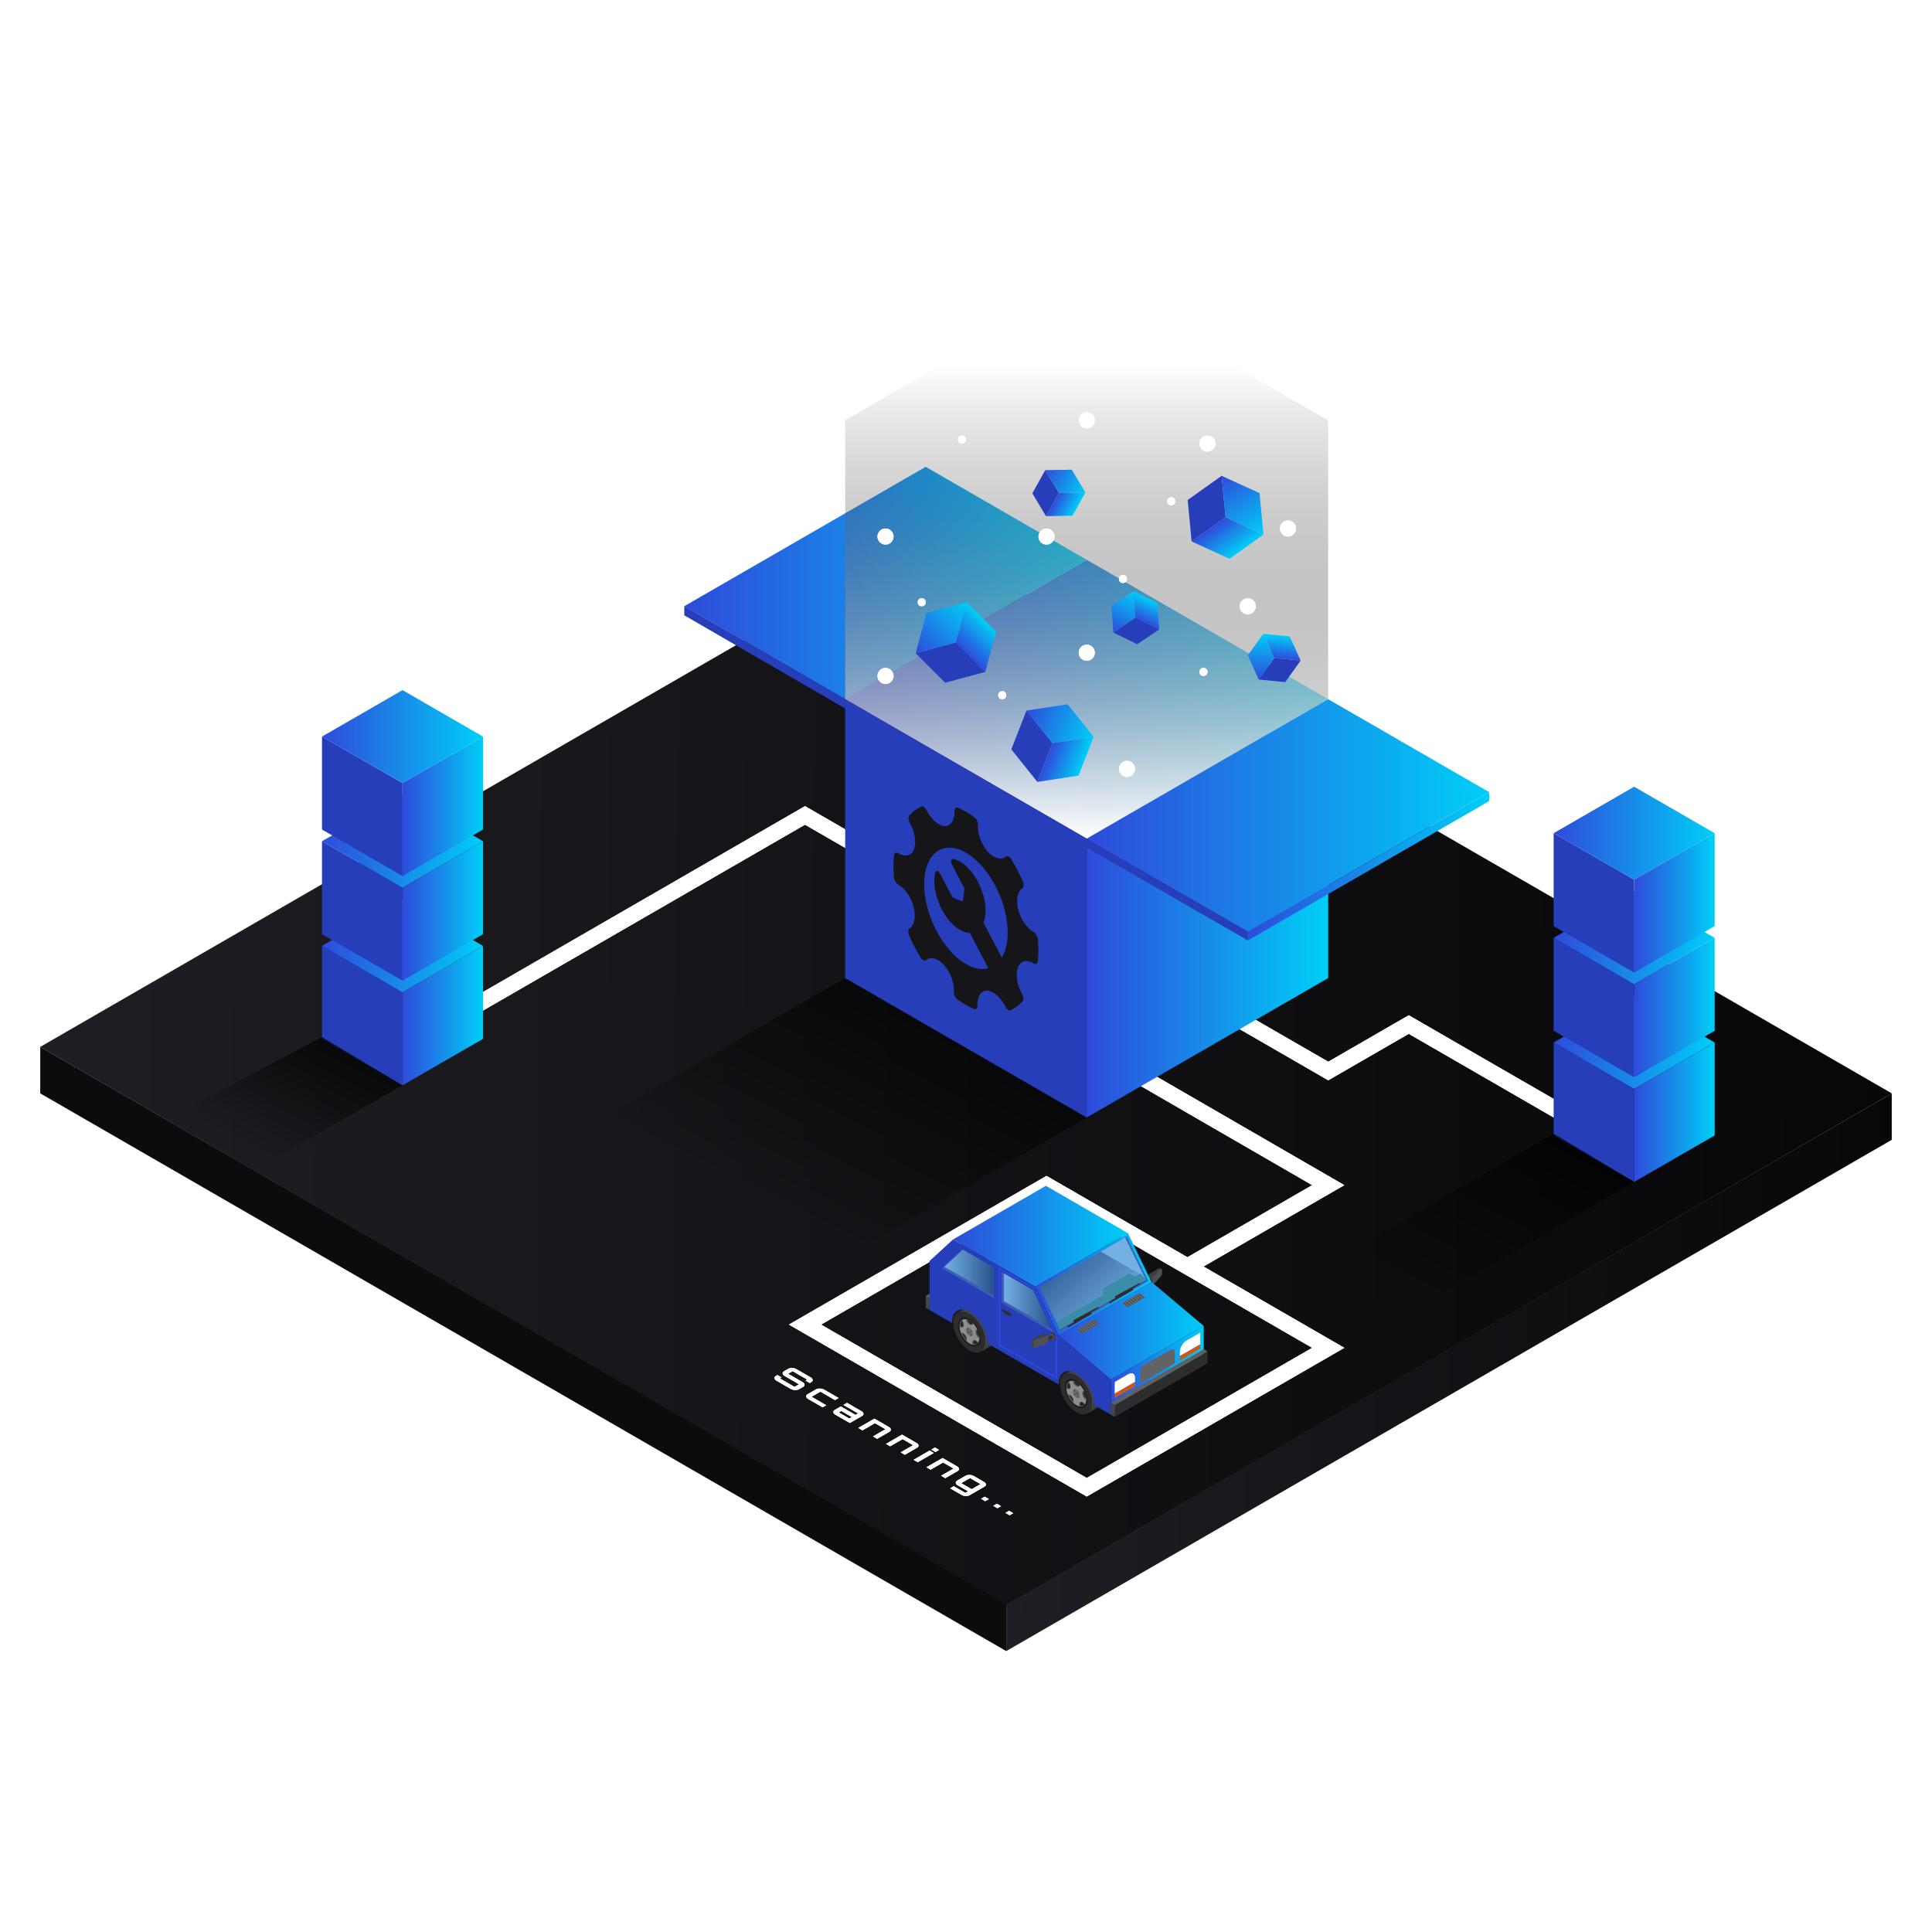 <?xml version="1.0" standalone="no"?><!-- Generator: Gravit.io --><svg xmlns="http://www.w3.org/2000/svg" xmlns:xlink="http://www.w3.org/1999/xlink" style="isolation:isolate" viewBox="0 0 240 240" width="240" height="240"><g><g><linearGradient id="_lgradient_0" x1="0" y1="0.5" x2="1.307" y2="0.507" gradientTransform="matrix(230,0,0,132.905,5,66.54)" gradientUnits="userSpaceOnUse"><stop offset="0%" stop-opacity="1" style="stop-color:rgb(30,30,36)"/><stop offset="100%" stop-opacity="1" style="stop-color:rgb(0,0,0)"/></linearGradient><path d=" M 115 66.54 L 5 130.048 L 125 199.444 L 235 135.822 L 115 66.54 L 115 66.54 Z " fill="url(#_lgradient_0)"/><path d=" M 5 130.048 L 5 135.822 L 125 205.104 L 125 199.33 L 5 130.048 Z " fill="rgb(12,12,15)"/><linearGradient id="_lgradient_1" x1="0" y1="0.5" x2="1.307" y2="0.507" gradientTransform="matrix(110,0,0,69.282,125,135.822)" gradientUnits="userSpaceOnUse"><stop offset="0%" stop-opacity="1" style="stop-color:rgb(30,30,36)"/><stop offset="100%" stop-opacity="1" style="stop-color:rgb(0,0,0)"/></linearGradient><path d=" M 235 135.822 L 235 141.595 L 125 205.104 L 125 199.33 L 235 135.822 Z " fill="url(#_lgradient_1)"/></g><defs><filter id="Kg0T5DfiHNw9k6FCJqJbP7BpQNNdRky5" x="-200%" y="-200%" width="400%" height="400%" filterUnits="objectBoundingBox" color-interpolation-filters="sRGB"><feGaussianBlur xmlns="http://www.w3.org/2000/svg" stdDeviation="1.288"/></filter></defs><g filter="url(#Kg0T5DfiHNw9k6FCJqJbP7BpQNNdRky5)"><path d=" M 155 127.272 L 165 133.046 L 175 127.272 L 195 138.819" fill="none" vector-effect="non-scaling-stroke" stroke-width="2" stroke="rgb(255,255,255)" stroke-linejoin="miter" stroke-linecap="square" stroke-miterlimit="3"/></g><path d=" M 155 127.272 L 165 133.046 L 175 127.272 L 195 138.819" fill="none" vector-effect="non-scaling-stroke" stroke-width="2" stroke="rgb(255,255,255)" stroke-linejoin="miter" stroke-linecap="square" stroke-miterlimit="3"/><defs><filter id="LjgkaUacUEQ2ZO9lJrAtYPqu47As2NTr" x="-200%" y="-200%" width="400%" height="400%" filterUnits="objectBoundingBox" color-interpolation-filters="sRGB"><feGaussianBlur xmlns="http://www.w3.org/2000/svg" stdDeviation="1.288"/></filter></defs><g filter="url(#LjgkaUacUEQ2ZO9lJrAtYPqu47As2NTr)"><path d=" M 120 112.839 L 100 101.292 L 55 127.272" fill="none" vector-effect="non-scaling-stroke" stroke-width="2" stroke="rgb(255,255,255)" stroke-linejoin="miter" stroke-linecap="square" stroke-miterlimit="3"/></g><path d=" M 120 112.839 L 100 101.292 L 55 127.272" fill="none" vector-effect="non-scaling-stroke" stroke-width="2" stroke="rgb(255,255,255)" stroke-linejoin="miter" stroke-linecap="square" stroke-miterlimit="3"/><g><defs><filter id="7b7KPQHuy11O34rKlGx42wPiGMyWw5xI" x="-200%" y="-200%" width="400%" height="400%" filterUnits="objectBoundingBox" color-interpolation-filters="sRGB"><feGaussianBlur xmlns="http://www.w3.org/2000/svg" stdDeviation="1.288"/></filter></defs><g filter="url(#7b7KPQHuy11O34rKlGx42wPiGMyWw5xI)"><path d=" M 142.77 134.367 L 165 147.224 L 148.491 156.762" fill="none" vector-effect="non-scaling-stroke" stroke-width="2" stroke="rgb(255,255,255)" stroke-linejoin="miter" stroke-linecap="square" stroke-miterlimit="3"/></g><path d=" M 142.77 134.367 L 165 147.224 L 148.491 156.762" fill="none" vector-effect="non-scaling-stroke" stroke-width="2" stroke="rgb(255,255,255)" stroke-linejoin="miter" stroke-linecap="square" stroke-miterlimit="3"/></g><g><g><g><g><linearGradient id="_lgradient_2" x1="0" y1="0.5" x2="1" y2="0.5" gradientTransform="matrix(60,0,0,34.641,104.992,69.537)" gradientUnits="userSpaceOnUse"><stop offset="0%" stop-opacity="1" style="stop-color:rgb(46,75,219)"/><stop offset="100%" stop-opacity="1" style="stop-color:rgb(0,206,247)"/></linearGradient><path d=" M 104.992 86.858 L 134.992 69.537 L 164.992 86.858 L 134.992 104.178 L 104.992 86.858 Z " fill="url(#_lgradient_2)"/><linearGradient id="_lgradient_3" x1="0" y1="0.5" x2="1" y2="0.5" gradientTransform="matrix(30,0,0,51.962,134.992,86.858)" gradientUnits="userSpaceOnUse"><stop offset="0%" stop-opacity="1" style="stop-color:rgb(46,75,219)"/><stop offset="100%" stop-opacity="1" style="stop-color:rgb(0,206,247)"/></linearGradient><path d=" M 164.992 121.499 L 134.992 138.819 L 134.992 104.178 L 164.992 86.858" fill="url(#_lgradient_3)"/><linearGradient id="_lgradient_4" x1="0" y1="0.5" x2="1" y2="0.5" gradientTransform="matrix(50,0,0,28.868,84.992,57.99)" gradientUnits="userSpaceOnUse"><stop offset="0%" stop-opacity="1" style="stop-color:rgb(46,75,219)"/><stop offset="100%" stop-opacity="1" style="stop-color:rgb(0,206,247)"/></linearGradient><path d=" M 104.992 86.858 L 84.992 75.311 L 114.992 57.99 L 134.992 69.537 L 104.992 86.858 Z " fill="url(#_lgradient_4)"/><linearGradient id="_lgradient_5" x1="0" y1="0.5" x2="1" y2="0.5" gradientTransform="matrix(50,0,0,28.868,134.992,86.858)" gradientUnits="userSpaceOnUse"><stop offset="0%" stop-opacity="1" style="stop-color:rgb(46,75,219)"/><stop offset="100%" stop-opacity="1" style="stop-color:rgb(0,206,247)"/></linearGradient><path d=" M 184.992 98.405 L 164.992 86.858 L 134.992 104.178 L 154.992 115.725 L 184.992 98.405 Z " fill="url(#_lgradient_5)"/><linearGradient id="_lgradient_6" x1="0.5" y1="1" x2="0.5" y2="0.15" gradientTransform="matrix(60,0,0,69.282,104.992,34.896)" gradientUnits="userSpaceOnUse"><stop offset="0%" stop-opacity="1" style="stop-color:rgb(255,255,255)"/><stop offset="100%" stop-opacity="0" style="stop-color:rgb(21,21,26)"/></linearGradient><path d=" M 104.992 86.858 L 104.992 52.217 L 134.992 34.896 L 164.992 52.217 L 164.992 86.858 L 134.992 104.178 L 104.992 86.858 Z " fill="url(#_lgradient_6)"/><linearGradient id="_lgradient_7" x1="1.083" y1="-0.167" x2="0.262" y2="0.758" gradientTransform="matrix(60,0,0,34.641,74.992,121.499)" gradientUnits="userSpaceOnUse"><stop offset="0%" stop-opacity="1" style="stop-color:rgb(0,0,0)"/><stop offset="98.696%" stop-opacity="0" style="stop-color:rgb(0,0,0)"/></linearGradient><path d=" M 134.992 138.819 L 104.992 156.14 L 74.992 138.819 L 104.992 121.499 L 134.992 138.819 Z " fill="url(#_lgradient_7)"/></g><path d=" M 85.008 75.312 L 85.004 76.435 L 105.012 88.021 L 105.012 86.843 L 85.008 75.312 Z " fill="rgb(38,62,185)"/><linearGradient id="_lgradient_8" x1="0" y1="0.5" x2="1" y2="0.5" gradientTransform="matrix(29.984,0,0,18.41,155.016,98.409)" gradientUnits="userSpaceOnUse"><stop offset="0%" stop-opacity="1" style="stop-color:rgb(46,75,219)"/><stop offset="100%" stop-opacity="1" style="stop-color:rgb(0,206,247)"/></linearGradient><path d=" M 184.988 98.409 L 185 99.511 L 155.016 116.82 L 155.016 115.718 L 184.988 98.409 Z " fill="url(#_lgradient_8)"/><path d=" M 134.996 104.179 L 155.023 115.714 L 155.016 116.827 L 134.991 105.3 L 134.996 104.179 Z " fill="rgb(38,62,185)"/></g><g><defs><filter id="QDjdaIOfYeqVXVoKqjDTIU9oUEnr3kHH" x="-200%" y="-200%" width="400%" height="400%" filterUnits="objectBoundingBox" color-interpolation-filters="sRGB"><feGaussianBlur xmlns="http://www.w3.org/2000/svg" stdDeviation="1.288"/></filter></defs><g filter="url(#QDjdaIOfYeqVXVoKqjDTIU9oUEnr3kHH)"><circle vector-effect="non-scaling-stroke" cx="145.5" cy="62.264" r="0.5" fill="rgb(255,255,255)"/></g><circle vector-effect="non-scaling-stroke" cx="145.5" cy="62.264" r="0.5" fill="rgb(255,255,255)"/></g><g><defs><filter id="FaIiW25Nu425ZVA5CY6XamEzqVcbUvyD" x="-200%" y="-200%" width="400%" height="400%" filterUnits="objectBoundingBox" color-interpolation-filters="sRGB"><feGaussianBlur xmlns="http://www.w3.org/2000/svg" stdDeviation="1.288"/></filter></defs><g filter="url(#FaIiW25Nu425ZVA5CY6XamEzqVcbUvyD)"><circle vector-effect="non-scaling-stroke" cx="135" cy="81.084" r="1" fill="rgb(255,255,255)"/></g><circle vector-effect="non-scaling-stroke" cx="135" cy="81.084" r="1" fill="rgb(255,255,255)"/></g><g><defs><filter id="kovZe7CuuXw0RoVNplI3nU5OH061V6mV" x="-200%" y="-200%" width="400%" height="400%" filterUnits="objectBoundingBox" color-interpolation-filters="sRGB"><feGaussianBlur xmlns="http://www.w3.org/2000/svg" stdDeviation="1.288"/></filter></defs><g filter="url(#kovZe7CuuXw0RoVNplI3nU5OH061V6mV)"><circle vector-effect="non-scaling-stroke" cx="114.5" cy="74.811" r="0.5" fill="rgb(255,255,255)"/></g><circle vector-effect="non-scaling-stroke" cx="114.5" cy="74.811" r="0.5" fill="rgb(255,255,255)"/></g><g><defs><filter id="VnxCCwio3mpXnzIUKorhh0T84iIxZea2" x="-200%" y="-200%" width="400%" height="400%" filterUnits="objectBoundingBox" color-interpolation-filters="sRGB"><feGaussianBlur xmlns="http://www.w3.org/2000/svg" stdDeviation="1.288"/></filter></defs><g filter="url(#VnxCCwio3mpXnzIUKorhh0T84iIxZea2)"><circle vector-effect="non-scaling-stroke" cx="140" cy="95.518" r="1" fill="rgb(255,255,255)"/></g><circle vector-effect="non-scaling-stroke" cx="140" cy="95.518" r="1" fill="rgb(255,255,255)"/></g><g><defs><filter id="sZydtV5afGCgrsR2O6DJFEFqRjZeVRNa" x="-200%" y="-200%" width="400%" height="400%" filterUnits="objectBoundingBox" color-interpolation-filters="sRGB"><feGaussianBlur xmlns="http://www.w3.org/2000/svg" stdDeviation="1.288"/></filter></defs><g filter="url(#sZydtV5afGCgrsR2O6DJFEFqRjZeVRNa)"><circle vector-effect="non-scaling-stroke" cx="155" cy="75.311" r="1" fill="rgb(255,255,255)"/></g><circle vector-effect="non-scaling-stroke" cx="155" cy="75.311" r="1" fill="rgb(255,255,255)"/></g><g><defs><filter id="4kJl6j2RjCgsQb4tpNsCvah1G66L22sK" x="-200%" y="-200%" width="400%" height="400%" filterUnits="objectBoundingBox" color-interpolation-filters="sRGB"><feGaussianBlur xmlns="http://www.w3.org/2000/svg" stdDeviation="1.288"/></filter></defs><g filter="url(#4kJl6j2RjCgsQb4tpNsCvah1G66L22sK)"><circle vector-effect="non-scaling-stroke" cx="124.5" cy="86.358" r="0.5" fill="rgb(255,255,255)"/></g><circle vector-effect="non-scaling-stroke" cx="124.5" cy="86.358" r="0.5" fill="rgb(255,255,255)"/></g><g><defs><filter id="ekUN6aFY3vTEW2qILzQM18i0COgvj5LS" x="-200%" y="-200%" width="400%" height="400%" filterUnits="objectBoundingBox" color-interpolation-filters="sRGB"><feGaussianBlur xmlns="http://www.w3.org/2000/svg" stdDeviation="1.288"/></filter></defs><g filter="url(#ekUN6aFY3vTEW2qILzQM18i0COgvj5LS)"><circle vector-effect="non-scaling-stroke" cx="130" cy="66.651" r="1" fill="rgb(255,255,255)"/></g><circle vector-effect="non-scaling-stroke" cx="130" cy="66.651" r="1" fill="rgb(255,255,255)"/></g><g><defs><filter id="AX6MvKjRPiHBwbnpt1AiluHkRje9I9ng" x="-200%" y="-200%" width="400%" height="400%" filterUnits="objectBoundingBox" color-interpolation-filters="sRGB"><feGaussianBlur xmlns="http://www.w3.org/2000/svg" stdDeviation="1.288"/></filter></defs><g filter="url(#AX6MvKjRPiHBwbnpt1AiluHkRje9I9ng)"><circle vector-effect="non-scaling-stroke" cx="135" cy="52.217" r="1" fill="rgb(255,255,255)"/></g><circle vector-effect="non-scaling-stroke" cx="135" cy="52.217" r="1" fill="rgb(255,255,255)"/></g><g><defs><filter id="TiVMbP6Pb8F9WoMRveA4YEeOTIXZqlzM" x="-200%" y="-200%" width="400%" height="400%" filterUnits="objectBoundingBox" color-interpolation-filters="sRGB"><feGaussianBlur xmlns="http://www.w3.org/2000/svg" stdDeviation="1.288"/></filter></defs><g filter="url(#TiVMbP6Pb8F9WoMRveA4YEeOTIXZqlzM)"><circle vector-effect="non-scaling-stroke" cx="139.5" cy="71.924" r="0.5" fill="rgb(255,255,255)"/></g><circle vector-effect="non-scaling-stroke" cx="139.5" cy="71.924" r="0.5" fill="rgb(255,255,255)"/></g><g><defs><filter id="PpWbuCB0VGBJIOV3xnbcmdDFR20YEBj8" x="-200%" y="-200%" width="400%" height="400%" filterUnits="objectBoundingBox" color-interpolation-filters="sRGB"><feGaussianBlur xmlns="http://www.w3.org/2000/svg" stdDeviation="1.288"/></filter></defs><g filter="url(#PpWbuCB0VGBJIOV3xnbcmdDFR20YEBj8)"><circle vector-effect="non-scaling-stroke" cx="160" cy="65.651" r="1" fill="rgb(255,255,255)"/></g><circle vector-effect="non-scaling-stroke" cx="160" cy="65.651" r="1" fill="rgb(255,255,255)"/></g><g><defs><filter id="9XZS07oPttmB9uPkMT6DYGIdjx7ncPcS" x="-200%" y="-200%" width="400%" height="400%" filterUnits="objectBoundingBox" color-interpolation-filters="sRGB"><feGaussianBlur xmlns="http://www.w3.org/2000/svg" stdDeviation="1.288"/></filter></defs><g filter="url(#9XZS07oPttmB9uPkMT6DYGIdjx7ncPcS)"><circle vector-effect="non-scaling-stroke" cx="110" cy="66.651" r="1" fill="rgb(255,255,255)"/></g><circle vector-effect="non-scaling-stroke" cx="110" cy="66.651" r="1" fill="rgb(255,255,255)"/></g><g><defs><filter id="AzQs8d87S6tBgGRWPeOlrnDYBv2SOLd1" x="-200%" y="-200%" width="400%" height="400%" filterUnits="objectBoundingBox" color-interpolation-filters="sRGB"><feGaussianBlur xmlns="http://www.w3.org/2000/svg" stdDeviation="1.288"/></filter></defs><g filter="url(#AzQs8d87S6tBgGRWPeOlrnDYBv2SOLd1)"><circle vector-effect="non-scaling-stroke" cx="149.5" cy="83.471" r="0.5" fill="rgb(255,255,255)"/></g><circle vector-effect="non-scaling-stroke" cx="149.5" cy="83.471" r="0.5" fill="rgb(255,255,255)"/></g><g><defs><filter id="ZCvIBmdWwlFN0GViMF2z7JBcgDNnYZ7E" x="-200%" y="-200%" width="400%" height="400%" filterUnits="objectBoundingBox" color-interpolation-filters="sRGB"><feGaussianBlur xmlns="http://www.w3.org/2000/svg" stdDeviation="1.288"/></filter></defs><g filter="url(#ZCvIBmdWwlFN0GViMF2z7JBcgDNnYZ7E)"><circle vector-effect="non-scaling-stroke" cx="110" cy="83.971" r="1" fill="rgb(255,255,255)"/></g><circle vector-effect="non-scaling-stroke" cx="110" cy="83.971" r="1" fill="rgb(255,255,255)"/></g><g><defs><filter id="Sd1vjRqkPVU29af40Yq0bL2p9lQYr1Ce" x="-200%" y="-200%" width="400%" height="400%" filterUnits="objectBoundingBox" color-interpolation-filters="sRGB"><feGaussianBlur xmlns="http://www.w3.org/2000/svg" stdDeviation="1.288"/></filter></defs><g filter="url(#Sd1vjRqkPVU29af40Yq0bL2p9lQYr1Ce)"><circle vector-effect="non-scaling-stroke" cx="119.5" cy="54.604" r="0.5" fill="rgb(255,255,255)"/></g><circle vector-effect="non-scaling-stroke" cx="119.5" cy="54.604" r="0.5" fill="rgb(255,255,255)"/></g><g><defs><filter id="xaGczzbWAIpxddwzooAbBhniHuorufUe" x="-200%" y="-200%" width="400%" height="400%" filterUnits="objectBoundingBox" color-interpolation-filters="sRGB"><feGaussianBlur xmlns="http://www.w3.org/2000/svg" stdDeviation="1.288"/></filter></defs><g filter="url(#xaGczzbWAIpxddwzooAbBhniHuorufUe)"><circle vector-effect="non-scaling-stroke" cx="150" cy="55.104" r="1" fill="rgb(255,255,255)"/></g><circle vector-effect="non-scaling-stroke" cx="150" cy="55.104" r="1" fill="rgb(255,255,255)"/></g><g><path d=" M 104.992 121.499 L 134.992 138.819 L 134.992 104.178 L 104.992 86.858 L 104.992 121.499 Z " fill="rgb(38,62,185)"/><g><path d=" M 128.936 116.67 C 128.907 116.317 128.612 115.892 128.357 115.745 C 127.532 115.269 126.8 114.201 126.493 113.025 C 126.18 111.821 126.382 110.745 126.997 110.348 C 127.19 110.224 127.214 109.843 127.052 109.475 C 126.629 108.516 126.15 107.594 125.626 106.732 C 125.421 106.394 125.12 106.251 124.942 106.411 C 124.405 106.893 123.442 106.631 122.697 105.787 C 121.922 104.905 121.433 103.576 121.481 102.48 C 121.497 102.136 121.304 101.717 121.04 101.523 C 120.367 101.031 119.689 100.637 119.015 100.347 C 118.754 100.235 118.561 100.423 118.569 100.777 C 118.598 101.907 118.104 102.65 117.337 102.626 C 116.601 102.602 115.644 101.757 115.109 100.663 C 114.932 100.302 114.636 100.099 114.43 100.195 C 113.89 100.448 113.4 100.811 112.974 101.273 C 112.808 101.453 112.832 101.867 113.027 102.216 C 113.654 103.334 113.856 104.654 113.531 105.501 C 113.22 106.308 112.452 106.5 111.572 105.992 C 111.287 105.815 111.084 105.954 111.052 106.282 C 110.973 107.137 110.972 108.056 111.049 109.008 C 111.077 109.363 111.381 109.79 111.639 109.939 C 112.423 110.365 113.175 111.446 113.491 112.653 C 113.805 113.857 113.603 114.932 112.987 115.33 C 112.795 115.454 112.77 115.834 112.933 116.202 C 113.351 117.154 113.831 118.077 114.356 118.945 C 114.563 119.285 114.863 119.427 115.041 119.268 C 115.58 118.785 116.543 119.047 117.285 119.89 C 118.062 120.772 118.551 122.101 118.503 123.198 C 118.487 123.542 118.681 123.962 118.944 124.154 C 119.289 124.406 119.634 124.633 119.981 124.833 C 120.311 125.023 120.64 125.189 120.969 125.33 C 121.23 125.443 121.423 125.254 121.415 124.9 C 121.385 123.771 121.88 123.028 122.646 123.052 C 123.387 123.077 124.34 123.922 124.875 125.015 C 125.053 125.376 125.347 125.577 125.554 125.483 C 126.093 125.231 126.582 124.868 127.01 124.404 C 127.177 124.225 127.153 123.812 126.957 123.461 C 126.33 122.343 126.127 121.023 126.453 120.177 C 126.758 119.38 127.498 119.154 128.294 119.613 L 128.405 119.681 C 128.663 119.858 128.901 119.73 128.932 119.397 C 129.011 118.541 129.012 117.623 128.936 116.67 Z  M 119.992 119.757 C 117.126 118.103 114.803 113.664 114.803 109.843 C 114.803 106.023 117.127 104.267 119.992 105.921 C 122.858 107.575 125.181 112.014 125.181 115.835 C 125.181 117.132 124.913 118.19 124.447 118.958 L 122.175 114.617 C 122.339 114.195 122.426 113.685 122.426 113.106 C 122.426 111.973 122.095 110.717 121.494 109.569 C 120.894 108.421 120.095 107.519 119.245 107.029 C 118.962 106.865 118.68 106.752 118.407 106.694 C 118.287 106.668 118.189 106.743 118.158 106.884 C 118.125 107.029 118.162 107.218 118.257 107.401 C 118.257 107.401 119.379 109.555 119.754 110.272 C 119.794 110.347 119.794 110.472 119.788 110.514 L 119.785 110.545 C 119.747 111.073 119.674 111.692 119.614 111.911 C 119.605 111.917 119.598 111.921 119.59 111.928 C 119.581 111.934 119.573 111.941 119.565 111.947 C 119.372 111.918 118.869 111.726 118.45 111.535 L 118.45 111.532 L 118.431 111.527 C 118.428 111.526 118.422 111.523 118.413 111.518 C 118.368 111.492 118.301 111.436 118.241 111.321 C 117.85 110.574 116.772 108.526 116.772 108.526 C 116.676 108.341 116.577 108.257 116.511 108.219 C 116.356 108.13 116.219 108.199 116.175 108.386 C 115.878 109.679 116.193 111.435 116.996 112.97 C 117.597 114.118 118.396 115.02 119.245 115.511 C 119.679 115.761 120.1 115.888 120.488 115.893 L 122.784 120.281 C 121.978 120.503 121.02 120.351 119.992 119.757 Z " fill="rgb(21,21,26)"/></g></g></g><g><path d=" M 117.406 84.809 L 113.746 81.148 L 118.746 79.809 L 122.406 83.469 L 117.406 84.809 Z " fill="rgb(38,62,185)"/><linearGradient id="_lgradient_9" x1="0" y1="0.5" x2="1" y2="0.5" gradientTransform="matrix(6.34,-6.34,3.66,3.66,111.916,79.318)" gradientUnits="userSpaceOnUse"><stop offset="0%" stop-opacity="1" style="stop-color:rgb(46,75,219)"/><stop offset="100%" stop-opacity="1" style="stop-color:rgb(0,206,247)"/></linearGradient><path d=" M 115.086 76.148 L 120.086 74.809 L 118.746 79.809 L 113.746 81.148 L 115.086 76.148 Z " fill="url(#_lgradient_9)"/><linearGradient id="_lgradient_10" x1="0" y1="0.5" x2="1" y2="0.5" gradientTransform="matrix(3.17,-3.17,5.49,5.49,116.916,77.979)" gradientUnits="userSpaceOnUse"><stop offset="0%" stop-opacity="1" style="stop-color:rgb(46,75,219)"/><stop offset="100%" stop-opacity="1" style="stop-color:rgb(0,206,247)"/></linearGradient><path d=" M 120.086 74.809 L 123.746 78.469 L 122.406 83.469 L 118.746 79.809 L 120.086 74.809 Z " fill="url(#_lgradient_10)"/></g><g><path d=" M 125.629 93.091 L 127.51 88.269 L 130.746 92.309 L 128.866 97.131 L 125.629 93.091 Z " fill="rgb(38,62,185)"/><linearGradient id="_lgradient_11" x1="0" y1="0.5" x2="1" y2="0.5" gradientTransform="matrix(8.353,3.257,-1.881,4.823,128.45,85.857)" gradientUnits="userSpaceOnUse"><stop offset="0%" stop-opacity="1" style="stop-color:rgb(46,75,219)"/><stop offset="100%" stop-opacity="1" style="stop-color:rgb(0,206,247)"/></linearGradient><path d=" M 132.627 87.486 L 135.863 91.526 L 130.746 92.309 L 127.51 88.269 L 132.627 87.486 Z " fill="url(#_lgradient_11)"/><linearGradient id="_lgradient_12" x1="0" y1="0.5" x2="1" y2="0.5" gradientTransform="matrix(4.177,1.629,-2.821,7.234,131.686,89.897)" gradientUnits="userSpaceOnUse"><stop offset="0%" stop-opacity="1" style="stop-color:rgb(46,75,219)"/><stop offset="100%" stop-opacity="1" style="stop-color:rgb(0,206,247)"/></linearGradient><path d=" M 135.863 91.526 L 133.982 96.349 L 128.866 97.131 L 130.746 92.309 L 135.863 91.526 Z " fill="url(#_lgradient_12)"/></g><g><path d=" M 147.54 62.106 L 151.759 59.108 L 152.246 64.262 L 148.026 67.26 L 147.54 62.106 Z " fill="rgb(38,62,185)"/><linearGradient id="_lgradient_13" x1="0" y1="0.5" x2="1" y2="0.5" gradientTransform="matrix(5.193,7.309,-4.22,2.998,153.869,57.609)" gradientUnits="userSpaceOnUse"><stop offset="0%" stop-opacity="1" style="stop-color:rgb(46,75,219)"/><stop offset="100%" stop-opacity="1" style="stop-color:rgb(0,206,247)"/></linearGradient><path d=" M 156.466 61.263 L 156.952 66.417 L 152.246 64.262 L 151.759 59.108 L 156.466 61.263 Z " fill="url(#_lgradient_13)"/><linearGradient id="_lgradient_14" x1="0" y1="0.5" x2="1" y2="0.5" gradientTransform="matrix(2.597,3.654,-6.329,4.497,154.356,62.763)" gradientUnits="userSpaceOnUse"><stop offset="0%" stop-opacity="1" style="stop-color:rgb(46,75,219)"/><stop offset="100%" stop-opacity="1" style="stop-color:rgb(0,206,247)"/></linearGradient><path d=" M 156.952 66.417 L 152.733 69.415 L 148.026 67.26 L 152.246 64.262 L 156.952 66.417 Z " fill="url(#_lgradient_14)"/></g><g><path d=" M 128.241 61.286 L 129.844 58.402 L 131.54 61.233 L 129.936 64.117 L 128.241 61.286 Z " fill="rgb(38,62,185)"/><linearGradient id="_lgradient_15" x1="0" y1="0.5" x2="1" y2="0.5" gradientTransform="matrix(4.995,2.777,-1.603,2.884,130.646,56.961)" gradientUnits="userSpaceOnUse"><stop offset="0%" stop-opacity="1" style="stop-color:rgb(46,75,219)"/><stop offset="100%" stop-opacity="1" style="stop-color:rgb(0,206,247)"/></linearGradient><path d=" M 133.143 58.349 L 134.839 61.18 L 131.54 61.233 L 129.844 58.402 L 133.143 58.349 Z " fill="url(#_lgradient_15)"/><linearGradient id="_lgradient_16" x1="0" y1="0.5" x2="1" y2="0.5" gradientTransform="matrix(2.497,1.389,-2.405,4.326,132.341,59.791)" gradientUnits="userSpaceOnUse"><stop offset="0%" stop-opacity="1" style="stop-color:rgb(46,75,219)"/><stop offset="100%" stop-opacity="1" style="stop-color:rgb(0,206,247)"/></linearGradient><path d=" M 134.839 61.18 L 133.235 64.063 L 129.936 64.117 L 131.54 61.233 L 134.839 61.18 Z " fill="url(#_lgradient_16)"/></g><g><path d=" M 159.65 84.739 L 156.366 84.414 L 158.29 81.733 L 161.573 82.058 L 159.65 84.739 Z " fill="rgb(38,62,185)"/><linearGradient id="_lgradient_17" x1="0" y1="0.5" x2="1" y2="0.5" gradientTransform="matrix(0.563,-5.687,3.284,0.325,154.725,84.251)" gradientUnits="userSpaceOnUse"><stop offset="0%" stop-opacity="1" style="stop-color:rgb(46,75,219)"/><stop offset="100%" stop-opacity="1" style="stop-color:rgb(0,206,247)"/></linearGradient><path d=" M 155.006 81.408 L 156.93 78.727 L 158.29 81.733 L 156.366 84.414 L 155.006 81.408 Z " fill="url(#_lgradient_17)"/><linearGradient id="_lgradient_18" x1="0" y1="0.5" x2="1" y2="0.5" gradientTransform="matrix(0.282,-2.844,4.925,0.488,156.648,81.57)" gradientUnits="userSpaceOnUse"><stop offset="0%" stop-opacity="1" style="stop-color:rgb(46,75,219)"/><stop offset="100%" stop-opacity="1" style="stop-color:rgb(0,206,247)"/></linearGradient><path d=" M 156.93 78.727 L 160.213 79.052 L 161.573 82.058 L 158.29 81.733 L 156.93 78.727 Z " fill="url(#_lgradient_18)"/></g><g><path d=" M 141.27 80.025 L 138.304 78.578 L 141.04 76.733 L 144.005 78.179 L 141.27 80.025 Z " fill="rgb(38,62,185)"/><linearGradient id="_lgradient_19" x1="0" y1="0.5" x2="1" y2="0.5" gradientTransform="matrix(2.505,-5.137,2.966,1.446,136.821,77.855)" gradientUnits="userSpaceOnUse"><stop offset="0%" stop-opacity="1" style="stop-color:rgb(46,75,219)"/><stop offset="100%" stop-opacity="1" style="stop-color:rgb(0,206,247)"/></linearGradient><path d=" M 138.074 75.287 L 140.809 73.441 L 141.04 76.733 L 138.304 78.578 L 138.074 75.287 Z " fill="url(#_lgradient_19)"/><linearGradient id="_lgradient_20" x1="0" y1="0.5" x2="1" y2="0.5" gradientTransform="matrix(1.253,-2.568,4.449,2.17,139.557,76.01)" gradientUnits="userSpaceOnUse"><stop offset="0%" stop-opacity="1" style="stop-color:rgb(46,75,219)"/><stop offset="100%" stop-opacity="1" style="stop-color:rgb(0,206,247)"/></linearGradient><path d=" M 140.809 73.441 L 143.775 74.888 L 144.005 78.179 L 141.04 76.733 L 140.809 73.441 Z " fill="url(#_lgradient_20)"/></g></g><g><g><g><path d=" M 193 141.048 L 193 129.501 L 203 135.275 L 203 146.822 L 193 141.048 Z " fill="rgb(38,62,185)"/><linearGradient id="_lgradient_21" x1="0" y1="0.5" x2="1" y2="0.5" gradientTransform="matrix(20,0,0,11.547,193,123.728)" gradientUnits="userSpaceOnUse"><stop offset="0%" stop-opacity="1" style="stop-color:rgb(46,75,219)"/><stop offset="100%" stop-opacity="1" style="stop-color:rgb(0,206,247)"/></linearGradient><path d=" M 203 123.728 L 213 129.501 L 203 135.275 L 193 129.501 L 203 123.728 Z " fill="url(#_lgradient_21)"/><linearGradient id="_lgradient_22" x1="0" y1="0.5" x2="1" y2="0.5" gradientTransform="matrix(10,0,0,17.321,203,129.501)" gradientUnits="userSpaceOnUse"><stop offset="0%" stop-opacity="1" style="stop-color:rgb(46,75,219)"/><stop offset="100%" stop-opacity="1" style="stop-color:rgb(0,206,247)"/></linearGradient><path d=" M 213 129.501 L 213 141.048 L 203 146.822 L 203 135.275 L 213 129.501 Z " fill="url(#_lgradient_22)"/></g><g><path d=" M 193 128.048 L 193 116.501 L 203 122.275 L 203 133.822 L 193 128.048 Z " fill="rgb(38,62,185)"/><linearGradient id="_lgradient_23" x1="0" y1="0.5" x2="1" y2="0.5" gradientTransform="matrix(20,0,0,11.547,193,110.728)" gradientUnits="userSpaceOnUse"><stop offset="0%" stop-opacity="1" style="stop-color:rgb(46,75,219)"/><stop offset="100%" stop-opacity="1" style="stop-color:rgb(0,206,247)"/></linearGradient><path d=" M 203 110.728 L 213 116.501 L 203 122.275 L 193 116.501 L 203 110.728 Z " fill="url(#_lgradient_23)"/><linearGradient id="_lgradient_24" x1="0" y1="0.5" x2="1" y2="0.5" gradientTransform="matrix(10,0,0,17.321,203,116.501)" gradientUnits="userSpaceOnUse"><stop offset="0%" stop-opacity="1" style="stop-color:rgb(46,75,219)"/><stop offset="100%" stop-opacity="1" style="stop-color:rgb(0,206,247)"/></linearGradient><path d=" M 213 116.501 L 213 128.048 L 203 133.822 L 203 122.275 L 213 116.501 Z " fill="url(#_lgradient_24)"/></g><g><path d=" M 193 115.048 L 193 103.501 L 203 109.275 L 203 120.822 L 193 115.048 Z " fill="rgb(38,62,185)"/><linearGradient id="_lgradient_25" x1="0" y1="0.5" x2="1" y2="0.5" gradientTransform="matrix(20,0,0,11.547,193,97.728)" gradientUnits="userSpaceOnUse"><stop offset="0%" stop-opacity="1" style="stop-color:rgb(46,75,219)"/><stop offset="100%" stop-opacity="1" style="stop-color:rgb(0,206,247)"/></linearGradient><path d=" M 203 97.728 L 213 103.501 L 203 109.275 L 193 103.501 L 203 97.728 Z " fill="url(#_lgradient_25)"/><linearGradient id="_lgradient_26" x1="0" y1="0.5" x2="1" y2="0.5" gradientTransform="matrix(10,0,0,17.321,203,103.501)" gradientUnits="userSpaceOnUse"><stop offset="0%" stop-opacity="1" style="stop-color:rgb(46,75,219)"/><stop offset="100%" stop-opacity="1" style="stop-color:rgb(0,206,247)"/></linearGradient><path d=" M 213 103.501 L 213 115.048 L 203 120.822 L 203 109.275 L 213 103.501 Z " fill="url(#_lgradient_26)"/></g></g><linearGradient id="_lgradient_27" x1="1.083" y1="-0.167" x2="0.262" y2="0.758" gradientTransform="matrix(41,0,0,24,162,140.822)" gradientUnits="userSpaceOnUse"><stop offset="0%" stop-opacity="1" style="stop-color:rgb(0,0,0)"/><stop offset="98.696%" stop-opacity="0" style="stop-color:rgb(0,0,0)"/></linearGradient><path d=" M 193 140.822 L 162 158.822 L 172 164.822 L 203 146.822 L 193 140.822 Z " fill="url(#_lgradient_27)"/></g><g><g><g><path d=" M 40 129.048 L 40 117.501 L 50 123.275 L 50 134.822 L 40 129.048 Z " fill="rgb(38,62,185)"/><linearGradient id="_lgradient_28" x1="0" y1="0.5" x2="1" y2="0.5" gradientTransform="matrix(20,0,0,11.547,40,111.728)" gradientUnits="userSpaceOnUse"><stop offset="0%" stop-opacity="1" style="stop-color:rgb(46,75,219)"/><stop offset="100%" stop-opacity="1" style="stop-color:rgb(0,206,247)"/></linearGradient><path d=" M 50 111.728 L 60 117.501 L 50 123.275 L 40 117.501 L 50 111.728 Z " fill="url(#_lgradient_28)"/><linearGradient id="_lgradient_29" x1="0" y1="0.5" x2="1" y2="0.5" gradientTransform="matrix(10,0,0,17.321,50,117.501)" gradientUnits="userSpaceOnUse"><stop offset="0%" stop-opacity="1" style="stop-color:rgb(46,75,219)"/><stop offset="100%" stop-opacity="1" style="stop-color:rgb(0,206,247)"/></linearGradient><path d=" M 60 117.501 L 60 129.048 L 50 134.822 L 50 123.275 L 60 117.501 Z " fill="url(#_lgradient_29)"/></g><g><path d=" M 40 116.048 L 40 104.501 L 50 110.275 L 50 121.822 L 40 116.048 Z " fill="rgb(38,62,185)"/><linearGradient id="_lgradient_30" x1="0" y1="0.5" x2="1" y2="0.5" gradientTransform="matrix(20,0,0,11.547,40,98.728)" gradientUnits="userSpaceOnUse"><stop offset="0%" stop-opacity="1" style="stop-color:rgb(46,75,219)"/><stop offset="100%" stop-opacity="1" style="stop-color:rgb(0,206,247)"/></linearGradient><path d=" M 50 98.728 L 60 104.501 L 50 110.275 L 40 104.501 L 50 98.728 Z " fill="url(#_lgradient_30)"/><linearGradient id="_lgradient_31" x1="0" y1="0.5" x2="1" y2="0.5" gradientTransform="matrix(10,0,0,17.321,50,104.501)" gradientUnits="userSpaceOnUse"><stop offset="0%" stop-opacity="1" style="stop-color:rgb(46,75,219)"/><stop offset="100%" stop-opacity="1" style="stop-color:rgb(0,206,247)"/></linearGradient><path d=" M 60 104.501 L 60 116.048 L 50 121.822 L 50 110.275 L 60 104.501 Z " fill="url(#_lgradient_31)"/></g><g><path d=" M 40 103.048 L 40 91.501 L 50 97.275 L 50 108.822 L 40 103.048 Z " fill="rgb(38,62,185)"/><linearGradient id="_lgradient_32" x1="0" y1="0.5" x2="1" y2="0.5" gradientTransform="matrix(20,0,0,11.547,40,85.728)" gradientUnits="userSpaceOnUse"><stop offset="0%" stop-opacity="1" style="stop-color:rgb(46,75,219)"/><stop offset="100%" stop-opacity="1" style="stop-color:rgb(0,206,247)"/></linearGradient><path d=" M 50 85.728 L 60 91.501 L 50 97.275 L 40 91.501 L 50 85.728 Z " fill="url(#_lgradient_32)"/><linearGradient id="_lgradient_33" x1="0" y1="0.5" x2="1" y2="0.5" gradientTransform="matrix(10,0,0,17.321,50,91.501)" gradientUnits="userSpaceOnUse"><stop offset="0%" stop-opacity="1" style="stop-color:rgb(46,75,219)"/><stop offset="100%" stop-opacity="1" style="stop-color:rgb(0,206,247)"/></linearGradient><path d=" M 60 91.501 L 60 103.048 L 50 108.822 L 50 97.275 L 60 91.501 Z " fill="url(#_lgradient_33)"/></g></g><linearGradient id="_lgradient_34" x1="1.083" y1="-0.167" x2="0.262" y2="0.758" gradientTransform="matrix(29.34,0,0,16.521,20.66,128.822)" gradientUnits="userSpaceOnUse"><stop offset="0%" stop-opacity="1" style="stop-color:rgb(0,0,0)"/><stop offset="98.696%" stop-opacity="0" style="stop-color:rgb(0,0,0)"/></linearGradient><path d=" M 40 128.822 L 20.66 139.033 L 31.699 145.343 L 50 134.822 L 40 128.822 Z " fill="url(#_lgradient_34)"/></g></g><g><defs><filter id="dOAFHHnpjAha7cbxR0yF5ik2mUnn12s2" x="-200%" y="-200%" width="400%" height="400%" filterUnits="objectBoundingBox" color-interpolation-filters="sRGB"><feGaussianBlur xmlns="http://www.w3.org/2000/svg" stdDeviation="1.288"/></filter></defs><g filter="url(#dOAFHHnpjAha7cbxR0yF5ik2mUnn12s2)"><path d=" M 130 147.224 L 100 164.545 L 135 184.752 L 165 167.432 L 130 147.224 Z " fill="none" vector-effect="non-scaling-stroke" stroke-width="2" stroke="rgb(255,255,255)" stroke-linejoin="miter" stroke-linecap="square" stroke-miterlimit="3"/></g><path d=" M 130 147.224 L 100 164.545 L 135 184.752 L 165 167.432 L 130 147.224 Z " fill="none" vector-effect="non-scaling-stroke" stroke-width="2" stroke="rgb(255,255,255)" stroke-linejoin="miter" stroke-linecap="square" stroke-miterlimit="3"/></g><g><path d=" M 143.132 159.354 L 143.132 158.862 C 143.137 158.793 143.229 158.614 143.355 158.474 L 144.123 157.639 L 144.278 157.622 L 144.129 157.55 L 143.97 157.565 L 142.834 158.219 C 142.709 158.291 142.608 158.465 142.608 158.608 L 142.608 159.099 L 142.666 159.238 L 142.665 159.238 L 142.67 159.24 L 143.197 159.5 L 143.198 159.5 L 143.132 159.354" fill="rgb(63,62,64)"/><path d=" M 144.123 158.647 L 143.355 159.482 C 143.23 159.554 143.132 159.496 143.132 159.354 L 143.132 158.862 C 143.132 158.751 143.218 158.608 143.355 158.474 L 144.123 157.639 C 144.203 157.549 144.346 157.625 144.346 157.768 L 144.346 158.259 C 144.346 158.397 144.271 158.495 144.123 158.647 Z " fill="rgb(79,80,82)"/><path d=" M 143.069 159.143 C 143.069 159.048 143.004 158.933 142.92 158.885 L 142.811 158.879 L 142.185 159.24 L 142.396 159.603 L 143.021 159.241 L 143.069 159.143" fill="rgb(38,36,36)"/><path d=" M 142.446 159.504 C 142.446 159.598 142.377 159.637 142.295 159.589 C 142.214 159.542 142.145 159.427 142.145 159.332 C 142.145 159.237 142.214 159.2 142.295 159.247 C 142.377 159.294 142.446 159.409 142.446 159.504 Z " fill="rgb(113,115,116)"/><path d=" M 142.544 159.066 L 142.183 158.855 L 142.1 158.849 L 141.971 158.923 L 142.045 158.936 L 142.406 159.145 L 142.521 159.344 L 142.521 159.837 L 142.495 159.907 L 142.627 159.833 L 142.661 159.758 L 142.661 159.265 L 142.544 159.066 Z " fill="rgb(54,53,53)"/><path d=" M 142.408 159.902 L 142.047 159.692 L 141.931 159.493 L 141.931 159.002 L 142.047 158.935 L 142.408 159.144 L 142.526 159.344 L 142.526 159.837 L 142.408 159.902 Z " fill="rgb(76,77,78)"/><path d=" M 127.004 154.595 L 115.471 161.253 L 115.47 162.732 L 127.004 156.073 L 127.004 154.595" fill="rgb(46,45,45)"/><path d=" M 126.534 154.323 L 115 160.981 L 115.471 161.253 L 127.004 154.595 L 126.534 154.323 Z " fill="rgb(94,96,97)"/><path d=" M 115.47 162.732 L 115 162.459 L 115 160.982 L 115.47 161.253 L 115.47 162.732 Z " fill="rgb(70,70,72)"/><path d=" M 118.264 164.345 L 120.875 162.828 L 118.326 162.008 L 117.718 163.858 L 118.264 164.345 Z " fill="rgb(30,29,28)"/><path d=" M 131.51 171.992 L 134.12 170.476 L 131.571 169.654 L 130.964 171.506 L 131.51 171.992 Z " fill="rgb(30,29,28)"/><path d=" M 122.434 166.615 C 122.434 167.89 121.54 168.407 120.435 167.77 C 119.332 167.133 118.436 165.583 118.436 164.309 C 118.436 163.036 119.332 162.518 120.435 163.156 C 121.54 163.792 122.434 165.343 122.434 166.615 Z " fill="rgb(46,45,45)"/><path d=" M 124.257 165.564 C 124.257 164.289 123.362 162.74 122.259 162.102 C 121.719 161.791 121.231 161.756 120.871 161.949 L 120.871 161.948 L 119.036 163.01 C 119.394 162.808 119.889 162.841 120.435 163.156 C 121.54 163.792 122.434 165.343 122.434 166.615 C 122.434 167.227 122.228 167.663 121.892 167.882 L 121.892 167.883 L 123.714 166.831 L 123.714 166.831 C 124.049 166.612 124.257 166.175 124.257 165.564" fill="rgb(65,64,66)"/><path d=" M 122.514 166.568 C 122.514 165.294 121.621 163.744 120.519 163.107 C 119.977 162.795 119.491 162.76 119.129 162.954 L 119.036 163.01 C 119.394 162.808 119.889 162.841 120.435 163.156 C 121.54 163.792 122.434 165.343 122.434 166.615 C 122.434 167.227 122.228 167.663 121.892 167.882 L 121.892 167.883 L 121.973 167.836 C 121.973 167.836 122.514 167.521 122.514 166.568" fill="rgb(79,80,82)"/><path d=" M 123.113 166.226 C 123.113 164.952 122.218 163.402 121.113 162.766 C 120.576 162.454 120.085 162.419 119.728 162.612 L 119.63 162.667 C 119.992 162.466 120.485 162.499 121.03 162.814 C 122.136 163.451 123.03 165.001 123.03 166.274 C 123.03 166.885 122.824 167.321 122.488 167.54 L 122.489 167.541 L 122.569 167.493 C 122.569 167.493 123.113 167.18 123.113 166.226" fill="rgb(39,38,38)"/><path d=" M 123.725 165.87 C 123.725 164.597 122.831 163.047 121.728 162.409 C 121.189 162.098 120.701 162.063 120.341 162.257 L 120.245 162.313 C 120.606 162.11 121.099 162.143 121.646 162.459 C 122.749 163.095 123.645 164.644 123.645 165.918 C 123.645 166.53 123.438 166.965 123.103 167.184 L 123.103 167.184 L 123.183 167.138 C 123.183 167.138 123.727 166.825 123.725 165.87" fill="rgb(39,38,38)"/><path d=" M 122.861 166.483 L 122.594 166.052 L 122.749 165.597 L 122.383 165.249 L 122.474 164.761 L 122.022 164.496 L 122.069 163.986 L 121.547 163.828 L 121.498 163.343 L 120.967 163.267 L 120.843 162.917 L 120.191 162.845 L 119.988 162.661 C 119.988 162.661 119.514 162.784 119.384 162.828 L 119.246 162.889 L 119.246 162.888 L 119.167 162.933 L 119.372 162.848 C 119.489 162.814 119.924 162.696 119.924 162.696 L 120.137 162.884 L 120.777 162.952 L 120.899 163.303 L 121.437 163.383 L 121.477 163.857 L 121.998 164.013 L 121.956 164.532 L 122.405 164.786 L 122.312 165.266 L 122.681 165.613 L 122.528 166.074 L 122.792 166.485 L 122.543 166.874 L 122.666 167.147 L 122.332 167.487 L 122.286 167.656 L 122.347 167.621 L 122.37 167.49 L 122.721 167.138 L 122.604 166.864 L 122.861 166.483" fill="rgb(46,45,45)"/><path d=" M 123.504 166.11 L 123.237 165.68 L 123.394 165.224 L 123.024 164.877 L 123.115 164.388 L 122.666 164.124 L 122.711 163.614 L 122.189 163.456 L 122.14 162.973 L 121.607 162.895 L 121.484 162.544 L 120.833 162.473 L 120.631 162.288 C 120.631 162.288 120.155 162.41 120.025 162.457 L 119.888 162.517 L 119.809 162.561 L 120.013 162.475 C 120.129 162.443 120.566 162.324 120.566 162.324 L 120.779 162.512 L 121.42 162.58 L 121.541 162.931 L 122.078 163.012 L 122.118 163.485 L 122.639 163.64 L 122.599 164.16 L 123.047 164.415 L 122.954 164.895 L 123.322 165.24 L 123.171 165.702 L 123.434 166.114 L 123.184 166.502 L 123.308 166.774 L 122.973 167.115 L 122.925 167.285 L 122.989 167.251 L 123.012 167.121 L 123.363 166.765 L 123.245 166.491 L 123.504 166.11" fill="rgb(46,45,45)"/><path d=" M 124.14 165.743 L 123.873 165.313 L 124.03 164.857 L 123.661 164.509 L 123.752 164.022 L 123.3 163.757 L 123.348 163.246 L 122.826 163.089 L 122.777 162.604 L 122.242 162.529 L 122.121 162.178 L 121.47 162.105 L 121.266 161.921 C 121.266 161.921 120.792 162.044 120.661 162.09 L 120.522 162.15 L 120.522 162.15 L 120.445 162.194 L 120.65 162.109 C 120.766 162.076 121.201 161.957 121.201 161.957 L 121.415 162.145 L 122.055 162.212 L 122.177 162.564 L 122.715 162.644 L 122.756 163.117 L 123.275 163.273 L 123.237 163.792 L 123.683 164.048 L 123.589 164.527 L 123.958 164.873 L 123.807 165.335 L 124.071 165.746 L 123.82 166.135 L 123.945 166.407 L 123.609 166.748 L 123.563 166.916 L 123.625 166.882 L 123.647 166.753 L 124.001 166.398 L 123.882 166.125 L 124.14 165.743" fill="rgb(46,45,45)"/><path d=" M 121.853 166.281 C 121.853 167.186 121.218 167.552 120.435 167.1 C 119.652 166.647 119.017 165.549 119.017 164.644 C 119.017 163.741 119.652 163.374 120.435 163.826 C 121.218 164.278 121.853 165.377 121.853 166.281 Z " fill="rgb(30,29,28)"/><path d=" M 121.672 166.178 C 121.672 166.967 121.12 167.287 120.435 166.893 C 119.751 166.498 119.197 165.538 119.197 164.748 C 119.197 163.958 119.751 163.638 120.435 164.033 C 121.12 164.428 121.672 165.388 121.672 166.178 Z " fill="rgb(141,141,141)"/><path d=" M 120.872 165.716 C 120.872 165.996 120.678 166.109 120.435 165.968 C 120.193 165.829 119.997 165.49 119.997 165.21 C 119.997 164.931 120.193 164.818 120.435 164.956 C 120.678 165.097 120.872 165.437 120.872 165.716" fill="rgb(104,106,108)"/><path d=" M 120.55 165.53 L 120.435 165.597 L 120.319 165.396 L 120.435 165.33 L 120.55 165.53" fill="rgb(79,80,82)"/><path d=" M 120.707 165.422 L 120.688 165.452 L 120.573 165.385 L 120.573 165.253 L 120.593 165.247 L 120.615 165.35 L 120.707 165.422" fill="rgb(72,72,73)"/><path d=" M 120.707 165.422 L 120.615 165.35 L 120.593 165.247 L 120.688 165.318 L 120.707 165.422 Z " fill="rgb(39,38,38)"/><path d=" M 120.703 165.87 L 120.682 165.9 L 120.567 165.834 L 120.567 165.7 L 120.592 165.695 L 120.611 165.799 L 120.703 165.87" fill="rgb(72,72,73)"/><path d=" M 120.703 165.87 L 120.611 165.799 L 120.592 165.695 L 120.682 165.768 L 120.703 165.87 Z " fill="rgb(39,38,38)"/><path d=" M 120.314 165.641 L 120.292 165.671 L 120.178 165.604 L 120.178 165.471 L 120.201 165.466 L 120.221 165.569 L 120.314 165.641 Z " fill="rgb(72,72,73)"/><path d=" M 120.314 165.641 L 120.221 165.569 L 120.201 165.466 L 120.292 165.538 L 120.314 165.641 Z " fill="rgb(39,38,38)"/><path d=" M 120.317 165.194 L 120.296 165.223 L 120.183 165.156 L 120.182 165.022 L 120.203 165.017 L 120.225 165.121 L 120.317 165.194 Z " fill="rgb(72,72,73)"/><path d=" M 120.317 165.194 L 120.225 165.121 L 120.203 165.017 L 120.295 165.09 L 120.317 165.194 Z " fill="rgb(39,38,38)"/><path d=" M 120.811 164.515 C 120.735 164.618 120.595 164.636 120.435 164.543 C 120.218 164.417 120.037 164.132 120.002 163.873 L 120.132 163.901 C 120.196 164.13 120.356 164.358 120.543 164.467 C 120.644 164.524 120.738 164.539 120.811 164.515" fill="rgb(79,80,82)"/><path d=" M 120.869 164.375 L 120.811 164.515 C 120.738 164.539 120.644 164.524 120.543 164.467 C 120.356 164.358 120.196 164.13 120.132 163.901 C 120.229 163.928 120.332 163.973 120.435 164.033 C 120.587 164.121 120.735 164.238 120.869 164.375 Z " fill="rgb(39,38,38)"/><path d=" M 121.407 166.908 C 121.261 167.04 121.06 167.089 120.831 167.046 C 120.744 166.789 120.787 166.559 120.949 166.501 L 120.961 166.496 C 120.883 166.598 120.874 166.774 120.939 166.969 C 121.116 167.001 121.276 166.98 121.407 166.908" fill="rgb(79,80,82)"/><path d=" M 121.498 166.809 L 121.407 166.908 C 121.276 166.98 121.116 167.001 120.939 166.969 C 120.874 166.774 120.883 166.598 120.961 166.496 C 121.123 166.446 121.343 166.58 121.498 166.809" fill="rgb(39,38,38)"/><path d=" M 121.672 166.178 L 121.671 166.241 C 121.468 166.15 121.27 165.894 121.201 165.622 C 121.141 165.376 121.209 165.189 121.354 165.145 C 121.289 165.231 121.269 165.374 121.312 165.546 C 121.367 165.769 121.508 165.98 121.669 166.099 L 121.672 166.178 Z " fill="rgb(79,80,82)"/><path d=" M 121.669 166.099 C 121.508 165.98 121.367 165.769 121.312 165.546 C 121.269 165.374 121.289 165.231 121.354 165.145 L 121.405 165.137 C 121.559 165.45 121.656 165.786 121.669 166.099 Z " fill="rgb(39,38,38)"/><path d=" M 120.092 166.456 L 120.049 166.598 C 119.766 166.328 119.527 165.967 119.375 165.589 L 119.512 165.583 C 119.652 165.905 119.854 166.211 120.092 166.456" fill="rgb(79,80,82)"/><path d=" M 120.092 166.456 C 119.854 166.211 119.652 165.905 119.512 165.583 C 119.652 165.608 119.814 165.728 119.934 165.914 C 120.053 166.097 120.108 166.3 120.092 166.456" fill="rgb(39,38,38)"/><path d=" M 119.638 164.823 C 119.547 164.945 119.372 164.939 119.198 164.811 L 119.197 164.748 C 119.197 164.411 119.298 164.16 119.468 164.013 L 119.485 164.034 C 119.372 164.184 119.306 164.4 119.306 164.671 L 119.308 164.734 C 119.427 164.822 119.546 164.853 119.638 164.823 Z " fill="rgb(79,80,82)"/><path d=" M 119.678 164.743 L 119.638 164.823 C 119.546 164.853 119.427 164.822 119.308 164.734 L 119.306 164.671 C 119.306 164.4 119.372 164.184 119.485 164.034 C 119.66 164.254 119.744 164.549 119.678 164.743" fill="rgb(39,38,38)"/><path d=" M 135.701 174.277 C 135.701 175.55 134.807 176.067 133.704 175.43 C 132.599 174.793 131.705 173.244 131.705 171.969 C 131.705 170.695 132.599 170.178 133.704 170.814 C 134.807 171.452 135.701 173.003 135.701 174.277 Z " fill="rgb(46,45,45)"/><path d=" M 137.525 173.223 C 137.525 171.949 136.63 170.399 135.527 169.762 C 134.987 169.451 134.498 169.416 134.139 169.609 L 134.138 169.609 L 132.301 170.67 C 132.662 170.467 133.157 170.501 133.704 170.814 C 134.807 171.452 135.701 173.003 135.701 174.277 C 135.701 174.886 135.495 175.324 135.159 175.542 L 135.159 175.543 L 136.982 174.49 C 137.317 174.272 137.525 173.835 137.525 173.223" fill="rgb(65,64,66)"/><path d=" M 135.783 174.228 C 135.783 172.953 134.889 171.404 133.784 170.768 C 133.247 170.456 132.758 170.421 132.398 170.613 L 132.301 170.67 C 132.662 170.467 133.157 170.501 133.704 170.814 C 134.807 171.452 135.701 173.003 135.701 174.277 C 135.701 174.886 135.495 175.324 135.159 175.542 L 135.159 175.543 L 135.239 175.495 C 135.239 175.495 135.784 175.182 135.783 174.228" fill="rgb(79,80,82)"/><path d=" M 136.38 173.886 C 136.38 172.612 135.483 171.062 134.38 170.426 C 133.842 170.114 133.353 170.079 132.994 170.272 L 132.898 170.328 C 133.258 170.126 133.751 170.158 134.299 170.473 C 135.403 171.11 136.297 172.66 136.297 173.935 C 136.297 174.546 136.091 174.981 135.755 175.2 L 135.755 175.2 L 135.837 175.154 C 135.837 175.154 136.38 174.841 136.38 173.886" fill="rgb(39,38,38)"/><path d=" M 136.993 173.53 C 136.993 172.256 136.098 170.706 134.995 170.069 C 134.457 169.758 133.967 169.723 133.608 169.916 L 133.512 169.972 C 133.873 169.77 134.367 169.803 134.913 170.118 C 136.015 170.756 136.912 172.304 136.912 173.578 C 136.912 174.188 136.705 174.626 136.369 174.844 L 136.369 174.845 L 136.45 174.798 C 136.45 174.798 136.995 174.484 136.993 173.53 Z " fill="rgb(39,38,38)"/><path d=" M 136.13 174.142 L 135.863 173.711 L 136.017 173.256 L 135.65 172.908 L 135.743 172.421 L 135.29 172.156 L 135.338 171.647 L 134.816 171.488 L 134.767 171.004 L 134.235 170.927 L 134.11 170.576 L 133.46 170.505 L 133.253 170.319 C 133.253 170.319 132.782 170.443 132.65 170.488 L 132.511 170.549 L 132.511 170.548 L 132.433 170.592 L 132.641 170.507 C 132.756 170.475 133.19 170.356 133.19 170.356 L 133.404 170.545 L 134.045 170.613 L 134.167 170.962 L 134.704 171.044 L 134.744 171.518 L 135.267 171.672 L 135.224 172.192 L 135.672 172.446 L 135.579 172.927 L 135.948 173.273 L 135.796 173.734 L 136.06 174.146 L 135.811 174.534 L 135.935 174.807 L 135.598 175.148 L 135.552 175.317 L 135.615 175.281 L 135.638 175.152 L 135.988 174.797 L 135.871 174.523 L 136.13 174.142 Z " fill="rgb(46,45,45)"/><path d=" M 136.772 173.77 L 136.506 173.341 L 136.661 172.884 L 136.293 172.537 L 136.384 172.049 L 135.932 171.785 L 135.978 171.274 L 135.457 171.116 L 135.408 170.631 L 134.875 170.555 L 134.751 170.205 L 134.101 170.133 L 133.896 169.948 C 133.896 169.948 133.422 170.07 133.293 170.116 L 133.153 170.177 L 133.075 170.221 L 133.282 170.135 C 133.398 170.103 133.833 169.984 133.833 169.984 L 134.045 170.172 L 134.687 170.241 L 134.807 170.59 L 135.346 170.671 L 135.386 171.145 L 135.905 171.301 L 135.866 171.819 L 136.316 172.075 L 136.221 172.555 L 136.59 172.9 L 136.438 173.361 L 136.702 173.773 L 136.452 174.162 L 136.578 174.434 L 136.241 174.776 L 136.194 174.945 L 136.256 174.91 L 136.28 174.781 L 136.63 174.426 L 136.513 174.152 L 136.772 173.77" fill="rgb(46,45,45)"/><path d=" M 137.407 173.404 L 137.141 172.973 L 137.297 172.517 L 136.929 172.17 L 137.02 171.682 L 136.569 171.417 L 136.615 170.907 L 136.095 170.75 L 136.045 170.264 L 135.511 170.188 L 135.387 169.836 L 134.738 169.767 L 134.534 169.581 C 134.534 169.581 134.06 169.704 133.93 169.749 L 133.791 169.81 L 133.791 169.809 L 133.711 169.854 L 133.92 169.768 C 134.034 169.735 134.468 169.617 134.468 169.617 L 134.683 169.805 L 135.323 169.873 L 135.444 170.223 L 135.982 170.305 L 136.022 170.778 L 136.543 170.933 L 136.504 171.452 L 136.95 171.708 L 136.857 172.187 L 137.224 172.533 L 137.074 172.995 L 137.339 173.407 L 137.09 173.795 L 137.212 174.067 L 136.877 174.409 L 136.83 174.577 L 136.892 174.542 L 136.916 174.412 L 137.267 174.058 L 137.147 173.784 L 137.407 173.404" fill="rgb(46,45,45)"/><path d=" M 135.12 173.941 C 135.12 174.846 134.486 175.212 133.704 174.759 C 132.92 174.307 132.284 173.208 132.284 172.304 C 132.284 171.4 132.92 171.034 133.704 171.486 C 134.486 171.938 135.12 173.038 135.12 173.941 Z " fill="rgb(30,29,28)"/><path d=" M 134.939 173.837 C 134.939 174.627 134.386 174.947 133.704 174.553 C 133.019 174.157 132.464 173.199 132.464 172.408 C 132.464 171.619 133.019 171.299 133.704 171.694 C 134.386 172.089 134.939 173.048 134.939 173.837 Z " fill="rgb(141,141,141)"/><path d=" M 134.14 173.375 C 134.14 173.655 133.946 173.768 133.704 173.629 C 133.461 173.489 133.265 173.149 133.265 172.87 C 133.265 172.591 133.461 172.478 133.704 172.617 C 133.946 172.756 134.14 173.097 134.14 173.375 Z " fill="rgb(104,106,108)"/><path d=" M 133.818 173.189 L 133.704 173.256 L 133.587 173.057 L 133.704 172.989 L 133.818 173.189 Z " fill="rgb(79,80,82)"/><path d=" M 133.976 173.081 L 133.955 173.112 L 133.841 173.046 L 133.841 172.913 L 133.861 172.907 L 133.883 173.01 L 133.976 173.081" fill="rgb(72,72,73)"/><path d=" M 133.976 173.081 L 133.883 173.01 L 133.861 172.907 L 133.955 172.979 L 133.976 173.081" fill="rgb(39,38,38)"/><path d=" M 133.971 173.53 L 133.949 173.56 L 133.833 173.493 L 133.833 173.36 L 133.858 173.355 L 133.878 173.459 L 133.971 173.53 Z " fill="rgb(72,72,73)"/><path d=" M 133.971 173.53 L 133.878 173.459 L 133.858 173.355 L 133.949 173.427 L 133.971 173.53 Z " fill="rgb(39,38,38)"/><path d=" M 133.582 173.301 L 133.561 173.33 L 133.445 173.263 L 133.445 173.131 L 133.469 173.125 L 133.489 173.229 L 133.582 173.301 Z " fill="rgb(72,72,73)"/><path d=" M 133.582 173.301 L 133.489 173.229 L 133.469 173.125 L 133.561 173.199 L 133.582 173.301 Z " fill="rgb(39,38,38)"/><path d=" M 133.585 172.854 L 133.564 172.883 L 133.449 172.816 L 133.449 172.682 L 133.471 172.677 L 133.494 172.781 L 133.585 172.854" fill="rgb(72,72,73)"/><path d=" M 133.585 172.854 L 133.494 172.781 L 133.471 172.677 L 133.564 172.75 L 133.585 172.854" fill="rgb(39,38,38)"/><path d=" M 134.079 172.176 C 134.002 172.278 133.861 172.296 133.704 172.204 C 133.484 172.079 133.305 171.793 133.269 171.534 L 133.399 171.562 C 133.462 171.79 133.624 172.018 133.812 172.126 C 133.913 172.184 134.004 172.199 134.079 172.176" fill="rgb(79,80,82)"/><path d=" M 134.136 172.035 L 134.079 172.176 C 134.004 172.199 133.913 172.184 133.812 172.126 C 133.624 172.018 133.462 171.79 133.399 171.562 C 133.496 171.589 133.599 171.633 133.704 171.694 C 133.854 171.782 134.002 171.898 134.136 172.035" fill="rgb(39,38,38)"/><path d=" M 134.674 174.568 C 134.527 174.699 134.328 174.75 134.098 174.705 C 134.013 174.449 134.056 174.218 134.215 174.159 L 134.228 174.155 C 134.15 174.257 134.142 174.435 134.204 174.629 C 134.382 174.662 134.544 174.64 134.674 174.568" fill="rgb(79,80,82)"/><path d=" M 134.767 174.469 L 134.674 174.568 C 134.544 174.64 134.382 174.662 134.204 174.629 C 134.142 174.435 134.15 174.257 134.228 174.155 C 134.391 174.107 134.612 174.241 134.767 174.469" fill="rgb(39,38,38)"/><path d=" M 134.939 173.837 L 134.939 173.9 C 134.736 173.809 134.538 173.555 134.47 173.283 C 134.409 173.035 134.477 172.849 134.621 172.806 C 134.556 172.891 134.537 173.033 134.579 173.205 C 134.635 173.428 134.775 173.64 134.937 173.759 L 134.939 173.837" fill="rgb(79,80,82)"/><path d=" M 134.937 173.759 C 134.775 173.64 134.635 173.428 134.579 173.205 C 134.537 173.033 134.556 172.891 134.621 172.806 L 134.673 172.796 C 134.828 173.11 134.926 173.445 134.937 173.759 Z " fill="rgb(39,38,38)"/><path d=" M 133.358 174.116 L 133.317 174.258 C 133.033 173.989 132.795 173.627 132.642 173.25 L 132.781 173.243 C 132.92 173.565 133.12 173.87 133.358 174.116" fill="rgb(79,80,82)"/><path d=" M 133.358 174.116 C 133.12 173.87 132.92 173.565 132.781 173.243 C 132.92 173.267 133.079 173.387 133.2 173.574 C 133.321 173.756 133.375 173.96 133.358 174.116" fill="rgb(39,38,38)"/><path d=" M 132.904 172.483 C 132.814 172.604 132.641 172.598 132.466 172.471 L 132.464 172.408 C 132.464 172.071 132.566 171.819 132.735 171.672 L 132.752 171.694 C 132.639 171.844 132.574 172.06 132.574 172.331 L 132.574 172.394 C 132.692 172.482 132.814 172.512 132.904 172.483 Z " fill="rgb(79,80,82)"/><path d=" M 132.945 172.404 L 132.904 172.483 C 132.814 172.512 132.692 172.482 132.574 172.394 L 132.574 172.331 C 132.574 172.06 132.639 171.844 132.752 171.694 C 132.927 171.914 133.012 172.21 132.945 172.404" fill="rgb(39,38,38)"/><linearGradient id="_lgradient_35" x1="0" y1="0.5" x2="1" y2="0.5" gradientTransform="matrix(21.725,0,0,-12.544,118.393,159.852)" gradientUnits="userSpaceOnUse"><stop offset="0%" stop-opacity="1" style="stop-color:rgb(46,75,219)"/><stop offset="100%" stop-opacity="1" style="stop-color:rgb(0,206,247)"/></linearGradient><path d=" M 140.118 153.193 L 129.926 147.308 L 118.393 153.968 L 128.585 159.852 L 140.118 153.193 Z " fill="url(#_lgradient_35)"/><linearGradient id="_lgradient_36" x1="0" y1="0.5" x2="1" y2="0.5" gradientTransform="matrix(18.023,0,0,-12.126,131.508,171.376)" gradientUnits="userSpaceOnUse"><stop offset="0%" stop-opacity="1" style="stop-color:rgb(46,75,219)"/><stop offset="100%" stop-opacity="1" style="stop-color:rgb(0,206,247)"/></linearGradient><path d=" M 149.531 164.717 L 143.039 159.249 L 131.508 165.907 L 137.998 171.376 L 149.531 164.717 Z " fill="url(#_lgradient_36)"/><linearGradient id="_lgradient_37" x1="0" y1="0.5" x2="1" y2="0.5" gradientTransform="matrix(11.533,0,0,-11.021,137.998,175.738)" gradientUnits="userSpaceOnUse"><stop offset="0%" stop-opacity="1" style="stop-color:rgb(46,75,219)"/><stop offset="100%" stop-opacity="1" style="stop-color:rgb(0,206,247)"/></linearGradient><path d=" M 149.531 169.078 L 149.531 164.717 L 137.998 171.376 L 137.998 175.738 L 149.531 169.078 Z " fill="url(#_lgradient_37)"/><path d=" M 131.508 165.907 L 128.585 159.852 L 118.393 153.968 L 115.47 156.649 L 115.47 162.732 L 118.264 164.345 L 118.261 164.246 C 118.261 162.835 119.253 162.263 120.473 162.969 C 121.695 163.673 122.686 165.389 122.686 166.8 L 122.683 166.895 L 131.51 171.992 L 131.508 171.893 C 131.508 170.482 132.499 169.911 133.72 170.615 C 134.94 171.321 135.931 173.037 135.931 174.447 L 135.929 174.544 L 137.998 175.738 L 137.998 171.376 L 131.508 165.907" fill="rgb(38,62,185)"/><path d=" M 130.872 165.54 L 124.412 161.809 L 124.412 157.998 L 124.712 158.172 L 124.712 161.638 L 130.64 165.059 L 130.872 165.54 Z " fill="rgb(62,95,181)"/><clipPath id="_clipPath_ZrNKJCDeNzvmjR06EUSHVqDk4yCScdN0"><path d=" M 130.64 165.059 L 124.712 161.638 L 124.712 158.172 L 128.338 160.266 L 130.64 165.059 Z " fill="rgb(255,255,255)"/></clipPath><g clip-path="url(#_clipPath_ZrNKJCDeNzvmjR06EUSHVqDk4yCScdN0)"><g><linearGradient id="_lgradient_38" x1="0" y1="0.5" x2="1" y2="0.5" gradientTransform="matrix(5.928,0,0,-6.887,124.712,165.059)" gradientUnits="userSpaceOnUse"><stop offset="0%" stop-opacity="1" style="stop-color:rgb(115,177,228)"/><stop offset="100%" stop-opacity="1" style="stop-color:rgb(40,82,140)"/></linearGradient><path d=" M 130.64 165.059 L 124.712 161.638 L 124.712 158.172 L 128.338 160.266 L 130.64 165.059" fill="url(#_lgradient_38)"/></g></g><path d=" M 123.473 160.92 L 123.473 161.269 L 117.014 157.539 L 119.547 155.189 L 119.616 155.23 L 117.315 157.366 L 123.473 160.92" fill="rgb(62,95,181)"/><clipPath id="_clipPath_SGBRv5mgFyEHFHG349HNUuy2ZsuiprgC"><path d=" M 123.473 157.457 L 123.473 160.92 L 117.315 157.366 L 119.616 155.23 L 123.473 157.457 Z " fill="rgb(255,255,255)"/></clipPath><g clip-path="url(#_clipPath_SGBRv5mgFyEHFHG349HNUuy2ZsuiprgC)"><g><linearGradient id="_lgradient_39" x1="0" y1="0.5" x2="1" y2="0.5" gradientTransform="matrix(6.158,0,0,-5.69,117.315,160.92)" gradientUnits="userSpaceOnUse"><stop offset="0%" stop-opacity="1" style="stop-color:rgb(115,177,228)"/><stop offset="100%" stop-opacity="1" style="stop-color:rgb(40,82,140)"/></linearGradient><path d=" M 123.473 157.457 L 123.473 160.92 L 117.315 157.366 L 119.616 155.23 L 123.473 157.457 Z " fill="url(#_lgradient_39)"/></g></g><path d=" M 131.188 171.079 L 124.198 167.043 L 124.198 157.651 L 128.452 160.107 L 131.188 165.742 L 131.188 171.079 Z  M 128.501 160.021 L 124.101 157.481 L 124.101 167.099 L 131.285 171.247 L 131.285 165.76 L 128.501 160.021" fill="rgb(46,81,255)"/><path d=" M 125.672 163.429 C 125.672 163.557 125.388 163.497 125.042 163.297 C 124.695 163.097 124.412 162.829 124.412 162.701 C 124.412 162.574 124.695 162.633 125.042 162.833 C 125.388 163.034 125.672 163.302 125.672 163.429" fill="rgb(47,47,47)"/><path d=" M 150 167.872 L 138.468 174.531 L 138.468 176.008 L 150 169.351 L 150 167.872 Z " fill="rgb(46,45,45)"/><path d=" M 149.531 167.601 L 137.998 174.259 L 138.468 174.531 L 150 167.872 L 149.531 167.601 Z " fill="rgb(94,96,97)"/><path d=" M 138.468 176.008 L 137.998 175.738 L 137.998 174.259 L 138.468 174.531 L 138.468 176.008 Z " fill="rgb(70,70,72)"/><linearGradient id="_lgradient_40" x1="0" y1="0.5" x2="1" y2="0.5" gradientTransform="matrix(14.455,0,0,-12.714,128.585,165.907)" gradientUnits="userSpaceOnUse"><stop offset="0%" stop-opacity="1" style="stop-color:rgb(46,75,219)"/><stop offset="100%" stop-opacity="1" style="stop-color:rgb(0,206,247)"/></linearGradient><path d=" M 143.039 159.249 L 131.508 165.907 L 128.585 159.852 L 140.118 153.193 L 143.039 159.249 Z " fill="url(#_lgradient_40)"/><path d=" M 145.934 168.018 C 145.934 167.66 145.681 167.514 145.371 167.693 L 142.221 169.512 C 141.913 169.691 141.659 170.129 141.659 170.484 L 141.659 171.834 L 145.934 169.365 L 145.934 168.018" fill="rgb(97,99,100)"/><path d=" M 149.104 166.988 L 149.095 165.543 L 147.395 166.525 C 146.939 166.788 146.567 167.432 146.567 167.956 L 146.567 168.452 L 149.104 166.988" fill="rgb(255,255,255)"/><path d=" M 149.104 167.536 L 146.567 169 L 146.567 168.452 L 149.104 166.988 L 149.104 167.536 Z " fill="rgb(206,87,30)"/><path d=" M 138.468 173.13 L 138.476 171.675 L 140.177 170.692 C 140.631 170.43 141.003 170.644 141.003 171.17 L 141.003 171.666 L 138.468 173.13" fill="rgb(255,255,255)"/><path d=" M 138.468 173.676 L 141.003 172.212 L 141.003 171.666 L 138.468 173.13 L 138.468 173.676 Z " fill="rgb(206,87,30)"/><path d=" M 142.631 159.135 L 131.77 165.405 L 131.637 165.128 L 142.319 158.96 L 139.79 153.722 L 139.968 153.618 L 142.631 159.135" fill="rgb(62,95,181)"/><clipPath id="_clipPath_hIDGwjqVTGsv3bIncTML3fIOrFE3xuaW"><path d=" M 142.319 158.96 L 131.637 165.128 L 129.105 159.89 L 139.79 153.722 L 142.319 158.96 Z " fill="rgb(255,255,255)"/></clipPath><g clip-path="url(#_clipPath_hIDGwjqVTGsv3bIncTML3fIOrFE3xuaW)"><g><linearGradient id="_lgradient_41" x1="0.811" y1="0.152" x2="0.083" y2="0.856" gradientTransform="matrix(13.214,0,0,-11.406,129.105,165.128)" gradientUnits="userSpaceOnUse"><stop offset="0%" stop-opacity="1" style="stop-color:rgb(115,177,228)"/><stop offset="100%" stop-opacity="1" style="stop-color:rgb(40,82,140)"/></linearGradient><path d=" M 142.319 158.96 L 131.637 165.128 L 129.105 159.89 L 139.79 153.722 L 142.319 158.96" fill="url(#_lgradient_41)"/></g></g><clipPath id="_clipPath_5GNQiOUK2tEowx4a5wW2fTJuVaq1Fw2C"><path d=" M 142.073 158.55 L 136.8 155.505 L 136.8 155.448 L 139.76 153.735 L 142.073 158.55 Z " fill="rgb(255,255,255)"/></clipPath><g clip-path="url(#_clipPath_5GNQiOUK2tEowx4a5wW2fTJuVaq1Fw2C)"><g><linearGradient id="_lgradient_42" x1="0.847" y1="0.931" x2="1.214" y2="1.521" gradientTransform="matrix(5.273,0,0,-4.815,136.8,158.55)" gradientUnits="userSpaceOnUse"><stop offset="0%" stop-opacity="1" style="stop-color:rgb(115,177,228)"/><stop offset="100%" stop-opacity="1" style="stop-color:rgb(40,82,140)"/></linearGradient><path d=" M 142.073 158.55 L 136.8 155.505 L 136.8 155.448 L 139.76 153.735 L 142.073 158.55 Z " fill="url(#_lgradient_42)"/></g></g><path d=" M 141.669 158.183 L 140.963 158.59 L 140.283 158.196 L 136.987 160.099 L 136.987 160.886 L 131.202 164.226 L 131.637 165.128 L 142.319 158.96 L 141.669 158.183" fill="rgb(59,140,169)"/><path d=" M 133.307 164.02 L 133.415 164.259 L 132.599 164.73 L 132.688 164.91 L 135.62 163.218 L 135.528 163.038 L 136.506 162.475 L 136.397 162.355 L 133.307 164.02" fill="rgb(46,45,45)"/><path d=" M 138.473 161.038 L 138.579 161.276 L 137.766 161.747 L 137.854 161.928 L 140.785 160.235 L 140.694 160.056 L 141.67 159.492 L 141.561 159.374 L 138.473 161.038" fill="rgb(46,45,45)"/><path d=" M 136.567 164.421 L 134.397 165.673 L 133.765 165.172 L 135.932 163.922 L 136.567 164.421" fill="rgb(113,115,116)"/><path d=" M 134.613 165.547 L 134.444 165.645 L 133.812 165.145 L 133.983 165.047 L 134.613 165.547" fill="rgb(79,80,82)"/><path d=" M 134.886 165.39 L 134.716 165.488 L 134.085 164.987 L 134.255 164.89 L 134.886 165.39" fill="rgb(79,80,82)"/><path d=" M 135.159 165.233 L 134.988 165.331 L 134.357 164.831 L 134.526 164.733 L 135.159 165.233" fill="rgb(79,80,82)"/><path d=" M 135.431 165.076 L 135.261 165.173 L 134.629 164.674 L 134.798 164.576 L 135.431 165.076 Z " fill="rgb(79,80,82)"/><path d=" M 135.703 164.917 L 135.534 165.017 L 134.899 164.517 L 135.07 164.417 L 135.703 164.917" fill="rgb(79,80,82)"/><path d=" M 135.974 164.761 L 135.806 164.86 L 135.171 164.36 L 135.342 164.261 L 135.974 164.761" fill="rgb(79,80,82)"/><path d=" M 136.248 164.604 L 136.077 164.703 L 135.445 164.203 L 135.615 164.104 L 136.248 164.604 Z " fill="rgb(79,80,82)"/><path d=" M 136.52 164.447 L 136.351 164.545 L 135.716 164.046 L 135.886 163.947 L 136.52 164.447" fill="rgb(79,80,82)"/><path d=" M 142.231 161.15 L 140.061 162.403 L 139.428 161.902 L 141.595 160.65 L 142.231 161.15" fill="rgb(113,115,116)"/><path d=" M 140.279 162.276 L 140.109 162.375 L 139.476 161.875 L 139.647 161.775 L 140.279 162.276" fill="rgb(79,80,82)"/><path d=" M 140.551 162.12 L 140.38 162.218 L 139.748 161.718 L 139.918 161.619 L 140.551 162.12" fill="rgb(79,80,82)"/><path d=" M 140.822 161.962 L 140.652 162.061 L 140.021 161.56 L 140.192 161.462 L 140.822 161.962" fill="rgb(79,80,82)"/><path d=" M 141.095 161.805 L 140.926 161.903 L 140.292 161.405 L 140.464 161.305 L 141.095 161.805 Z " fill="rgb(79,80,82)"/><path d=" M 141.368 161.648 L 141.197 161.747 L 140.564 161.247 L 140.734 161.149 L 141.368 161.648" fill="rgb(79,80,82)"/><path d=" M 141.64 161.491 L 141.47 161.589 L 140.836 161.089 L 141.006 160.991 L 141.64 161.491 Z " fill="rgb(79,80,82)"/><path d=" M 141.913 161.333 L 141.743 161.433 L 141.11 160.932 L 141.279 160.834 L 141.913 161.333" fill="rgb(79,80,82)"/><path d=" M 142.185 161.177 L 142.013 161.275 L 141.38 160.775 L 141.551 160.677 L 142.185 161.177" fill="rgb(79,80,82)"/><path d=" M 131.023 165.717 L 130.659 165.508 L 130.576 165.502 L 130.448 165.576 L 130.523 165.587 L 130.885 165.797 L 131 165.996 L 131 166.489 L 130.972 166.558 L 131.103 166.484 L 131.137 166.41 L 131.137 165.916 L 131.023 165.717" fill="rgb(54,53,53)"/><path d=" M 130.887 166.554 L 130.524 166.345 L 130.409 166.145 L 130.409 165.653 L 130.524 165.587 L 130.887 165.796 L 131.002 165.996 L 131.002 166.487 L 130.887 166.554 Z " fill="rgb(76,77,78)"/><path d=" M 130.832 166.133 C 130.832 166.039 130.766 165.923 130.682 165.876 L 130.573 165.869 L 129.949 166.23 L 130.158 166.593 L 130.784 166.232 L 130.832 166.133 Z " fill="rgb(54,53,53)"/><path d=" M 130.205 166.495 C 130.205 166.59 130.139 166.627 130.057 166.58 C 129.977 166.533 129.91 166.417 129.91 166.323 C 129.91 166.229 129.977 166.189 130.057 166.236 C 130.139 166.285 130.205 166.4 130.205 166.495 Z " fill="rgb(113,115,116)"/><path d=" M 128.341 167.292 L 128.341 166.803 C 128.341 166.659 128.44 166.485 128.567 166.415 L 130.02 165.916 L 130.176 165.9 L 129.671 165.646 L 129.508 165.66 L 128.372 166.314 C 128.249 166.387 128.148 166.561 128.148 166.704 L 128.148 167.194 L 128.207 167.333 L 128.207 167.334 L 128.21 167.336 L 128.408 167.439 L 128.409 167.439 L 128.341 167.292" fill="rgb(63,62,64)"/><path d=" M 130.02 166.924 L 128.567 167.422 C 128.44 167.493 128.341 167.435 128.341 167.292 L 128.341 166.803 C 128.341 166.659 128.44 166.485 128.567 166.415 L 130.02 165.916 C 130.142 165.844 130.243 165.903 130.243 166.046 L 130.243 166.536 C 130.243 166.679 130.142 166.853 130.02 166.924" fill="rgb(79,80,82)"/></g><g><defs><filter id="WOOzLcWEvdOJR2Su23oQZM6GXhKFv6Cc" x="-200%" y="-200%" width="400%" height="400%" filterUnits="objectBoundingBox" color-interpolation-filters="sRGB"><feGaussianBlur xmlns="http://www.w3.org/2000/svg" stdDeviation="1.288"/></filter></defs><g filter="url(#WOOzLcWEvdOJR2Su23oQZM6GXhKFv6Cc)"><path d=" M 100.779 171.696 L 100.779 171.696 L 100.589 171.805 L 100.059 171.5 L 100.249 171.39 L 100.249 171.39 Q 100.273 171.376 100.249 171.362 L 100.249 171.362 L 98.489 170.346 L 98.489 170.346 Q 98.461 170.33 98.437 170.344 L 98.437 170.344 L 97.926 170.639 L 97.926 170.639 Q 97.902 170.653 97.93 170.669 L 97.93 170.669 L 99.69 171.685 L 99.69 171.685 Q 99.918 171.816 99.941 171.991 L 99.941 171.991 L 99.941 171.991 Q 99.965 172.166 99.765 172.281 L 99.765 172.281 L 99.254 172.576 L 99.254 172.576 Q 99.054 172.692 98.751 172.678 L 98.751 172.678 L 98.751 172.678 Q 98.448 172.664 98.221 172.533 L 98.221 172.533 L 96.461 171.517 L 96.461 171.517 Q 96.23 171.384 96.208 171.21 L 96.208 171.21 L 96.208 171.21 Q 96.187 171.036 96.387 170.921 L 96.387 170.921 L 96.576 170.811 L 97.102 171.115 L 96.912 171.224 L 96.912 171.224 Q 96.888 171.238 96.916 171.254 L 96.916 171.254 L 98.676 172.27 L 98.676 172.27 Q 98.7 172.284 98.725 172.27 L 98.725 172.27 L 99.235 171.976 L 99.235 171.976 Q 99.259 171.962 99.235 171.948 L 99.235 171.948 L 97.475 170.931 L 97.475 170.931 Q 97.244 170.798 97.222 170.624 L 97.222 170.624 L 97.222 170.624 Q 97.201 170.451 97.401 170.335 L 97.401 170.335 L 97.911 170.04 L 97.911 170.04 Q 98.111 169.925 98.412 169.937 L 98.412 169.937 L 98.412 169.937 Q 98.713 169.95 98.944 170.083 L 98.944 170.083 L 100.705 171.1 L 100.705 171.1 Q 100.932 171.231 100.955 171.405 L 100.955 171.405 L 100.955 171.405 Q 100.979 171.58 100.779 171.696 Z  M 100.846 173.527 L 100.846 173.527 L 102.642 174.564 L 102.191 174.825 L 100.394 173.788 L 100.394 173.788 Q 100.167 173.657 100.146 173.483 L 100.146 173.483 L 100.146 173.483 Q 100.124 173.309 100.321 173.196 L 100.321 173.196 L 101.369 172.59 L 101.369 172.59 Q 101.566 172.477 101.867 172.489 L 101.867 172.489 L 101.867 172.489 Q 102.168 172.502 102.395 172.633 L 102.395 172.633 L 104.183 173.665 L 103.731 173.926 L 101.943 172.894 L 101.943 172.894 Q 101.915 172.878 101.891 172.892 L 101.891 172.892 L 100.842 173.497 L 100.842 173.497 Q 100.818 173.511 100.846 173.527 Z  M 105.221 174.265 L 107.017 175.302 L 107.017 175.302 Q 107.244 175.433 107.266 175.607 L 107.266 175.607 L 107.266 175.607 Q 107.288 175.78 107.091 175.894 L 107.091 175.894 L 105.567 176.774 L 103.77 175.737 L 103.77 175.737 Q 103.543 175.606 103.522 175.432 L 103.522 175.432 L 103.522 175.432 Q 103.5 175.258 103.697 175.145 L 103.697 175.145 L 104.449 174.711 L 106.273 175.764 L 106.569 175.593 L 106.569 175.593 Q 106.593 175.579 106.566 175.563 L 106.566 175.563 L 104.769 174.526 L 105.221 174.265 L 105.221 174.265 Z  M 104.222 175.476 L 105.497 176.212 L 105.817 176.027 L 104.515 175.275 L 104.218 175.446 L 104.218 175.446 Q 104.194 175.46 104.222 175.476 L 104.222 175.476 L 104.222 175.476 Z  M 108.621 176.228 L 110.417 177.265 L 110.417 177.265 Q 110.644 177.396 110.666 177.57 L 110.666 177.57 L 110.666 177.57 Q 110.687 177.743 110.491 177.857 L 110.491 177.857 L 108.966 178.737 L 108.445 178.436 L 109.969 177.556 L 109.969 177.556 Q 109.993 177.542 109.965 177.526 L 109.965 177.526 L 108.719 176.806 L 108.719 176.806 Q 108.691 176.79 108.667 176.804 L 108.667 176.804 L 107.142 177.684 L 106.621 177.383 L 108.621 176.228 L 108.621 176.228 Z  M 112.057 178.211 L 113.853 179.248 L 113.853 179.248 Q 114.08 179.379 114.102 179.553 L 114.102 179.553 L 114.102 179.553 Q 114.123 179.727 113.927 179.84 L 113.927 179.84 L 112.402 180.721 L 111.88 180.419 L 113.405 179.539 L 113.405 179.539 Q 113.429 179.525 113.401 179.509 L 113.401 179.509 L 112.155 178.789 L 112.155 178.789 Q 112.127 178.773 112.102 178.787 L 112.102 178.787 L 110.578 179.667 L 110.056 179.366 L 112.057 178.211 L 112.057 178.211 Z  M 114.006 181.646 L 113.484 181.345 L 115.484 180.19 L 116.006 180.491 L 114.006 181.646 L 114.006 181.646 Z  M 115.685 180.075 L 116.14 179.812 L 116.662 180.113 L 116.206 180.376 L 115.685 180.075 L 115.685 180.075 Z  M 117.084 181.114 L 118.88 182.151 L 118.88 182.151 Q 119.107 182.282 119.129 182.456 L 119.129 182.456 L 119.129 182.456 Q 119.151 182.629 118.954 182.743 L 118.954 182.743 L 117.429 183.623 L 116.908 183.322 L 118.432 182.442 L 118.432 182.442 Q 118.456 182.428 118.428 182.412 L 118.428 182.412 L 117.182 181.692 L 117.182 181.692 Q 117.154 181.676 117.13 181.69 L 117.13 181.69 L 115.605 182.57 L 115.084 182.269 L 117.084 181.114 L 117.084 181.114 Z  M 122.298 184.674 L 120.456 185.737 L 120.456 185.737 Q 120.26 185.851 119.961 185.839 L 119.961 185.839 L 119.961 185.839 Q 119.662 185.828 119.435 185.697 L 119.435 185.697 L 118.021 184.881 L 118.476 184.618 L 119.89 185.434 L 119.89 185.434 Q 119.914 185.448 119.935 185.436 L 119.935 185.436 L 120.252 185.253 L 118.977 184.517 L 118.977 184.517 Q 118.75 184.386 118.729 184.212 L 118.729 184.212 L 118.729 184.212 Q 118.707 184.038 118.904 183.925 L 118.904 183.925 L 119.952 183.319 L 119.952 183.319 Q 120.149 183.206 120.45 183.218 L 120.45 183.218 L 120.45 183.218 Q 120.751 183.231 120.978 183.362 L 120.978 183.362 L 122.228 184.084 L 122.228 184.084 Q 122.455 184.215 122.475 184.388 L 122.475 184.388 L 122.475 184.388 Q 122.495 184.56 122.298 184.674 L 122.298 184.674 L 122.298 184.674 Z  M 119.429 184.256 L 119.429 184.256 L 120.68 184.978 L 120.68 184.978 Q 120.704 184.992 120.728 184.978 L 120.728 184.978 L 121.776 184.372 L 121.776 184.372 Q 121.8 184.359 121.777 184.345 L 121.777 184.345 L 120.526 183.623 L 120.526 183.623 Q 120.498 183.607 120.474 183.621 L 120.474 183.621 L 119.425 184.226 L 119.425 184.226 Q 119.401 184.24 119.429 184.256 Z  M 122.315 185.922 L 122.837 186.223 L 122.385 186.484 L 121.863 186.183 L 122.315 185.922 L 122.315 185.922 Z  M 123.831 186.798 L 124.353 187.099 L 123.901 187.36 L 123.38 187.058 L 123.831 186.798 L 123.831 186.798 Z  M 125.347 187.673 L 125.869 187.974 L 125.417 188.235 L 124.896 187.934 L 125.347 187.673 L 125.347 187.673 Z " fill="rgb(255,255,255)"/></g><path d=" M 100.779 171.696 L 100.779 171.696 L 100.589 171.805 L 100.059 171.5 L 100.249 171.39 L 100.249 171.39 Q 100.273 171.376 100.249 171.362 L 100.249 171.362 L 98.489 170.346 L 98.489 170.346 Q 98.461 170.33 98.437 170.344 L 98.437 170.344 L 97.926 170.639 L 97.926 170.639 Q 97.902 170.653 97.93 170.669 L 97.93 170.669 L 99.69 171.685 L 99.69 171.685 Q 99.918 171.816 99.941 171.991 L 99.941 171.991 L 99.941 171.991 Q 99.965 172.166 99.765 172.281 L 99.765 172.281 L 99.254 172.576 L 99.254 172.576 Q 99.054 172.692 98.751 172.678 L 98.751 172.678 L 98.751 172.678 Q 98.448 172.664 98.221 172.533 L 98.221 172.533 L 96.461 171.517 L 96.461 171.517 Q 96.23 171.384 96.208 171.21 L 96.208 171.21 L 96.208 171.21 Q 96.187 171.036 96.387 170.921 L 96.387 170.921 L 96.576 170.811 L 97.102 171.115 L 96.912 171.224 L 96.912 171.224 Q 96.888 171.238 96.916 171.254 L 96.916 171.254 L 98.676 172.27 L 98.676 172.27 Q 98.7 172.284 98.725 172.27 L 98.725 172.27 L 99.235 171.976 L 99.235 171.976 Q 99.259 171.962 99.235 171.948 L 99.235 171.948 L 97.475 170.931 L 97.475 170.931 Q 97.244 170.798 97.222 170.624 L 97.222 170.624 L 97.222 170.624 Q 97.201 170.451 97.401 170.335 L 97.401 170.335 L 97.911 170.04 L 97.911 170.04 Q 98.111 169.925 98.412 169.937 L 98.412 169.937 L 98.412 169.937 Q 98.713 169.95 98.944 170.083 L 98.944 170.083 L 100.705 171.1 L 100.705 171.1 Q 100.932 171.231 100.955 171.405 L 100.955 171.405 L 100.955 171.405 Q 100.979 171.58 100.779 171.696 Z  M 100.846 173.527 L 100.846 173.527 L 102.642 174.564 L 102.191 174.825 L 100.394 173.788 L 100.394 173.788 Q 100.167 173.657 100.146 173.483 L 100.146 173.483 L 100.146 173.483 Q 100.124 173.309 100.321 173.196 L 100.321 173.196 L 101.369 172.59 L 101.369 172.59 Q 101.566 172.477 101.867 172.489 L 101.867 172.489 L 101.867 172.489 Q 102.168 172.502 102.395 172.633 L 102.395 172.633 L 104.183 173.665 L 103.731 173.926 L 101.943 172.894 L 101.943 172.894 Q 101.915 172.878 101.891 172.892 L 101.891 172.892 L 100.842 173.497 L 100.842 173.497 Q 100.818 173.511 100.846 173.527 Z  M 105.221 174.265 L 107.017 175.302 L 107.017 175.302 Q 107.244 175.433 107.266 175.607 L 107.266 175.607 L 107.266 175.607 Q 107.288 175.78 107.091 175.894 L 107.091 175.894 L 105.567 176.774 L 103.77 175.737 L 103.77 175.737 Q 103.543 175.606 103.522 175.432 L 103.522 175.432 L 103.522 175.432 Q 103.5 175.258 103.697 175.145 L 103.697 175.145 L 104.449 174.711 L 106.273 175.764 L 106.569 175.593 L 106.569 175.593 Q 106.593 175.579 106.566 175.563 L 106.566 175.563 L 104.769 174.526 L 105.221 174.265 L 105.221 174.265 Z  M 104.222 175.476 L 105.497 176.212 L 105.817 176.027 L 104.515 175.275 L 104.218 175.446 L 104.218 175.446 Q 104.194 175.46 104.222 175.476 L 104.222 175.476 L 104.222 175.476 Z  M 108.621 176.228 L 110.417 177.265 L 110.417 177.265 Q 110.644 177.396 110.666 177.57 L 110.666 177.57 L 110.666 177.57 Q 110.687 177.743 110.491 177.857 L 110.491 177.857 L 108.966 178.737 L 108.445 178.436 L 109.969 177.556 L 109.969 177.556 Q 109.993 177.542 109.965 177.526 L 109.965 177.526 L 108.719 176.806 L 108.719 176.806 Q 108.691 176.79 108.667 176.804 L 108.667 176.804 L 107.142 177.684 L 106.621 177.383 L 108.621 176.228 L 108.621 176.228 Z  M 112.057 178.211 L 113.853 179.248 L 113.853 179.248 Q 114.08 179.379 114.102 179.553 L 114.102 179.553 L 114.102 179.553 Q 114.123 179.727 113.927 179.84 L 113.927 179.84 L 112.402 180.721 L 111.88 180.419 L 113.405 179.539 L 113.405 179.539 Q 113.429 179.525 113.401 179.509 L 113.401 179.509 L 112.155 178.789 L 112.155 178.789 Q 112.127 178.773 112.102 178.787 L 112.102 178.787 L 110.578 179.667 L 110.056 179.366 L 112.057 178.211 L 112.057 178.211 Z  M 114.006 181.646 L 113.484 181.345 L 115.484 180.19 L 116.006 180.491 L 114.006 181.646 L 114.006 181.646 Z  M 115.685 180.075 L 116.14 179.812 L 116.662 180.113 L 116.206 180.376 L 115.685 180.075 L 115.685 180.075 Z  M 117.084 181.114 L 118.88 182.151 L 118.88 182.151 Q 119.107 182.282 119.129 182.456 L 119.129 182.456 L 119.129 182.456 Q 119.151 182.629 118.954 182.743 L 118.954 182.743 L 117.429 183.623 L 116.908 183.322 L 118.432 182.442 L 118.432 182.442 Q 118.456 182.428 118.428 182.412 L 118.428 182.412 L 117.182 181.692 L 117.182 181.692 Q 117.154 181.676 117.13 181.69 L 117.13 181.69 L 115.605 182.57 L 115.084 182.269 L 117.084 181.114 L 117.084 181.114 Z  M 122.298 184.674 L 120.456 185.737 L 120.456 185.737 Q 120.26 185.851 119.961 185.839 L 119.961 185.839 L 119.961 185.839 Q 119.662 185.828 119.435 185.697 L 119.435 185.697 L 118.021 184.881 L 118.476 184.618 L 119.89 185.434 L 119.89 185.434 Q 119.914 185.448 119.935 185.436 L 119.935 185.436 L 120.252 185.253 L 118.977 184.517 L 118.977 184.517 Q 118.75 184.386 118.729 184.212 L 118.729 184.212 L 118.729 184.212 Q 118.707 184.038 118.904 183.925 L 118.904 183.925 L 119.952 183.319 L 119.952 183.319 Q 120.149 183.206 120.45 183.218 L 120.45 183.218 L 120.45 183.218 Q 120.751 183.231 120.978 183.362 L 120.978 183.362 L 122.228 184.084 L 122.228 184.084 Q 122.455 184.215 122.475 184.388 L 122.475 184.388 L 122.475 184.388 Q 122.495 184.56 122.298 184.674 L 122.298 184.674 L 122.298 184.674 Z  M 119.429 184.256 L 119.429 184.256 L 120.68 184.978 L 120.68 184.978 Q 120.704 184.992 120.728 184.978 L 120.728 184.978 L 121.776 184.372 L 121.776 184.372 Q 121.8 184.359 121.777 184.345 L 121.777 184.345 L 120.526 183.623 L 120.526 183.623 Q 120.498 183.607 120.474 183.621 L 120.474 183.621 L 119.425 184.226 L 119.425 184.226 Q 119.401 184.24 119.429 184.256 Z  M 122.315 185.922 L 122.837 186.223 L 122.385 186.484 L 121.863 186.183 L 122.315 185.922 L 122.315 185.922 Z  M 123.831 186.798 L 124.353 187.099 L 123.901 187.36 L 123.38 187.058 L 123.831 186.798 L 123.831 186.798 Z  M 125.347 187.673 L 125.869 187.974 L 125.417 188.235 L 124.896 187.934 L 125.347 187.673 L 125.347 187.673 Z " fill="rgb(255,255,255)"/></g></svg>